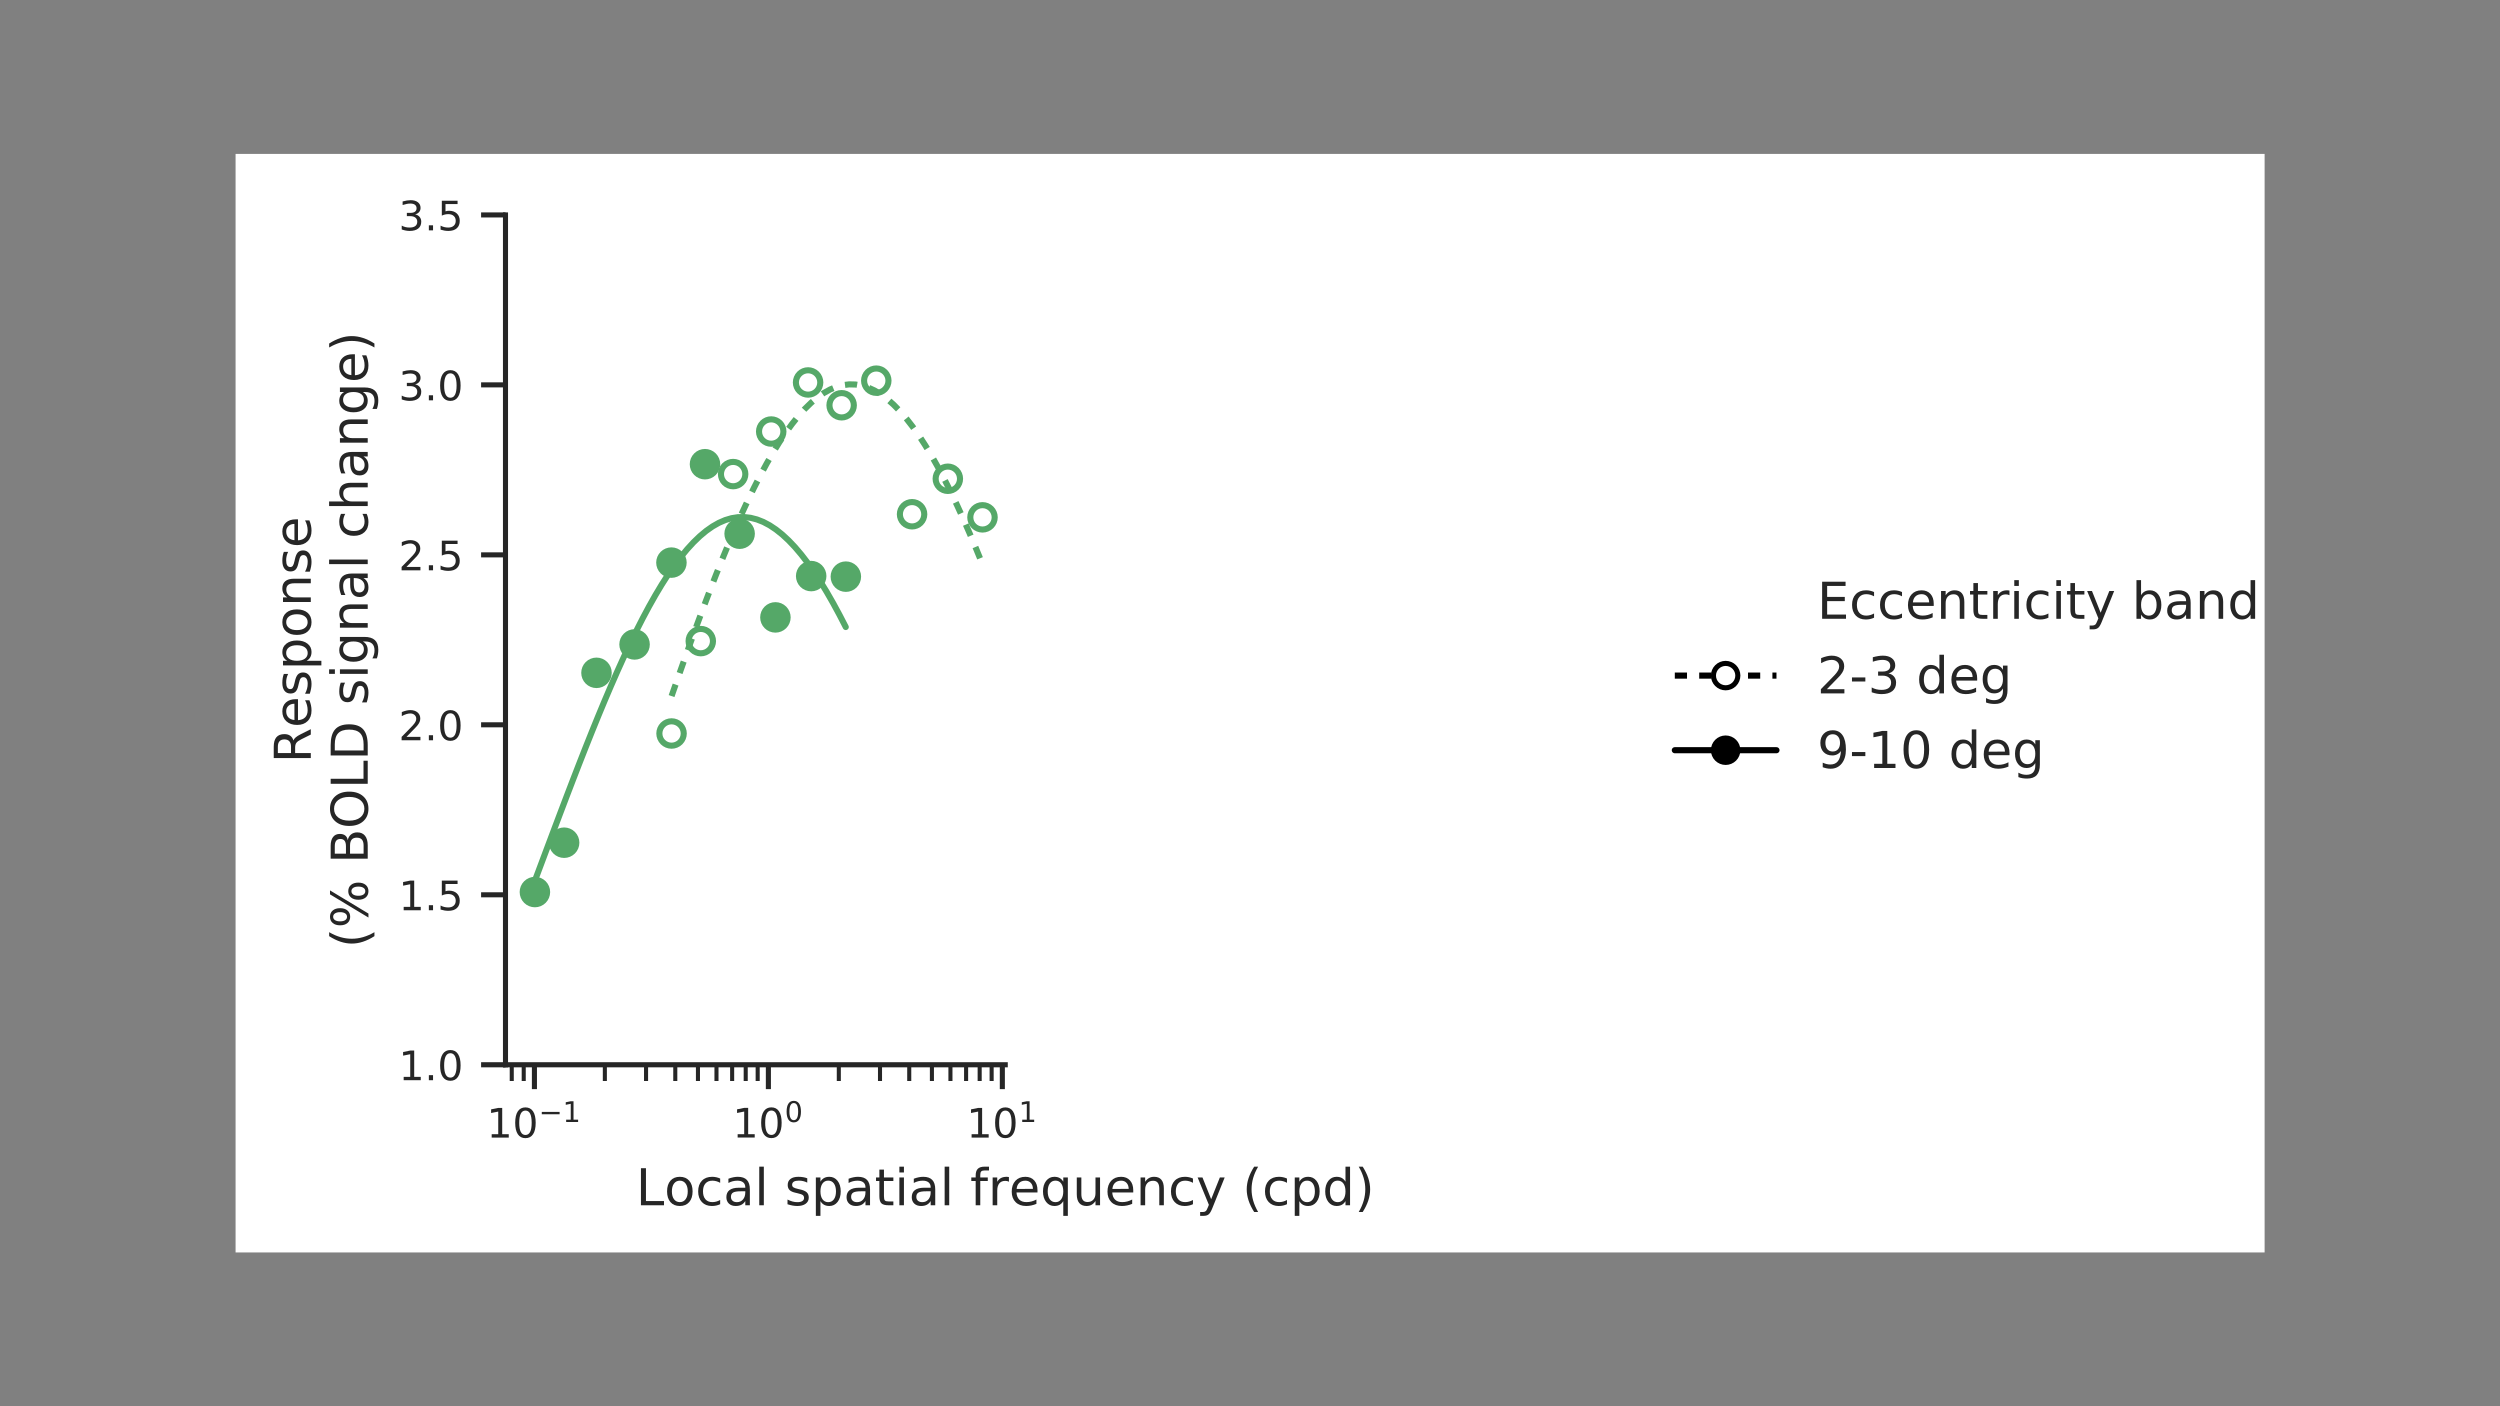 <?xml version="1.0" encoding="UTF-8" standalone="no"?>
<svg
   xmlns:dc="http://purl.org/dc/elements/1.1/"
   xmlns:cc="http://creativecommons.org/ns#"
   xmlns:rdf="http://www.w3.org/1999/02/22-rdf-syntax-ns#"
   xmlns:svg="http://www.w3.org/2000/svg"
   xmlns="http://www.w3.org/2000/svg"
   xmlns:xlink="http://www.w3.org/1999/xlink"
   xmlns:sodipodi="http://sodipodi.sourceforge.net/DTD/sodipodi-0.dtd"
   xmlns:inkscape="http://www.inkscape.org/namespaces/inkscape"
   width="1920"
   height="1080"
   viewBox="0 0 1920 1080"
   version="1.1"
   id="svg8"
   inkscape:version="1.0.2 (1.0.2+r75+1)"
   sodipodi:docname="defense-sf-tuning-2.svg">
  <rect x="0" y="0" width="1920" height="1080" fill="#808080" stroke="none"/>
  <defs
     id="defs2">
    <clipPath
       id="p3c34aa2679">
      <rect
         height="167.184"
         width="98.311"
         x="53.098"
         y="12"
         id="rect4252" />
    </clipPath>
    <clipPath
       id="clipPath4886">
      <rect
         height="167.184"
         width="98.311"
         x="53.098"
         y="12"
         id="rect4884" />
    </clipPath>
    <clipPath
       id="clipPath4890">
      <rect
         height="167.184"
         width="98.311"
         x="53.098"
         y="12"
         id="rect4888" />
    </clipPath>
    <clipPath
       id="clipPath4894">
      <rect
         height="167.184"
         width="98.311"
         x="53.098"
         y="12"
         id="rect4892" />
    </clipPath>
    <clipPath
       id="pa0a30f9a31">
      <rect
         height="167.184"
         width="98.311"
         x="161.24"
         y="12"
         id="rect4255" />
    </clipPath>
    <clipPath
       id="clipPath4900">
      <rect
         height="167.184"
         width="98.311"
         x="161.24"
         y="12"
         id="rect4898" />
    </clipPath>
    <clipPath
       id="clipPath4904">
      <rect
         height="167.184"
         width="98.311"
         x="161.24"
         y="12"
         id="rect4902" />
    </clipPath>
    <clipPath
       id="clipPath4908">
      <rect
         height="167.184"
         width="98.311"
         x="161.24"
         y="12"
         id="rect4906" />
    </clipPath>
    <style
       type="text/css"
       id="style3366">
*{stroke-linecap:butt;stroke-linejoin:round;}
  </style>
    <path
       d="M 0,0 V 4.8"
       id="m7861fa3402"
       style="stroke:#262626" />
    <path
       d="m 12.406,8.297 h 16.109 v 55.625 L 10.984,60.406 v 8.984 l 17.438,3.516 H 38.281 V 8.297 H 54.391 V 0 H 12.406 Z"
       id="DejaVuSans-49" />
    <path
       d="m 31.781,66.406 q -7.609,0 -11.453,-7.5 Q 16.5,51.422 16.5,36.375 q 0,-14.984 3.828,-22.484 3.844,-7.5 11.453,-7.5 7.672,0 11.5,7.5 3.844,7.5 3.844,22.484 0,15.047 -3.844,22.531 -3.828,7.5 -11.5,7.5 z m 0,7.812 q 12.266,0 18.734,-9.703 6.469,-9.688 6.469,-28.141 0,-18.406 -6.469,-28.109 -6.469,-9.688 -18.734,-9.688 -12.25,0 -18.719,9.688 Q 6.594,17.969 6.594,36.375 q 0,18.453 6.469,28.141 6.469,9.703 18.719,9.703 z"
       id="DejaVuSans-48" />
    <path
       d="M 10.594,35.5 H 73.188 V 27.203 H 10.594 Z"
       id="DejaVuSans-8722" />
    <path
       d="M 0,0 V 3.2"
       id="m60763830e0"
       style="stroke:#262626;stroke-width:0.8" />
    <path
       d="m 9.812,72.906 h 9.859 V 8.297 h 35.5 V 0 H 9.812 Z"
       id="DejaVuSans-76" />
    <path
       d="m 30.609,48.391 q -7.219,0 -11.422,-5.641 -4.203,-5.641 -4.203,-15.453 0,-9.812 4.172,-15.453 4.188,-5.641 11.453,-5.641 7.188,0 11.375,5.656 4.203,5.672 4.203,15.438 0,9.719 -4.203,15.406 -4.188,5.688 -11.375,5.688 z m 0,7.609 q 11.719,0 18.406,-7.625 6.703,-7.609 6.703,-21.078 0,-13.422 -6.703,-21.078 -6.688,-7.641 -18.406,-7.641 -11.766,0 -18.438,7.641 -6.656,7.656 -6.656,21.078 0,13.469 6.656,21.078 Q 18.844,56 30.609,56 Z"
       id="DejaVuSans-111" />
    <path
       d="M 48.781,52.594 V 44.188 q -3.812,2.109 -7.641,3.156 -3.828,1.047 -7.734,1.047 -8.75,0 -13.594,-5.547 -4.828,-5.531 -4.828,-15.547 0,-10.016 4.828,-15.562 4.844,-5.531 13.594,-5.531 3.906,0 7.734,1.047 3.828,1.047 7.641,3.156 v -8.312 q -3.766,-1.75 -7.797,-2.625 -4.016,-0.891 -8.562,-0.891 -12.359,0 -19.641,7.766 -7.266,7.766 -7.266,20.953 0,13.375 7.344,21.031 Q 20.219,56 33.016,56 q 4.141,0 8.094,-0.859 3.953,-0.844 7.672,-2.547 z"
       id="DejaVuSans-99" />
    <path
       d="m 34.281,27.484 q -10.891,0 -15.094,-2.484 -4.203,-2.484 -4.203,-8.5 0,-4.781 3.156,-7.594 3.156,-2.797 8.562,-2.797 7.484,0 12,5.297 4.516,5.297 4.516,14.078 v 2 z m 17.922,3.719 V 0 H 43.219 v 8.297 q -3.078,-4.969 -7.672,-7.344 -4.594,-2.375 -11.234,-2.375 -8.391,0 -13.359,4.719 Q 6,8.016 6,15.922 q 0,9.219 6.172,13.906 6.188,4.688 18.438,4.688 H 43.219 v 0.891 q 0,6.203 -4.078,9.594 -4.078,3.391 -11.453,3.391 -4.688,0 -9.141,-1.125 -4.438,-1.125 -8.531,-3.375 v 8.312 q 4.922,1.906 9.562,2.844 Q 24.219,56 28.609,56 q 11.875,0 17.734,-6.156 5.859,-6.141 5.859,-18.641 z"
       id="DejaVuSans-97" />
    <path
       d="M 9.422,75.984 H 18.406 V 0 H 9.422 Z"
       id="DejaVuSans-108" />
    <path
       id="DejaVuSans-32"
       d="" />
    <path
       d="m 44.281,53.078 v -8.5 Q 40.484,46.531 36.375,47.5 q -4.094,0.984 -8.5,0.984 -6.688,0 -10.031,-2.047 Q 14.5,44.391 14.5,40.281 q 0,-3.125 2.391,-4.906 2.391,-1.781 9.625,-3.391 l 3.078,-0.688 Q 39.156,29.25 43.188,25.516 47.219,21.781 47.219,15.094 q 0,-7.625 -6.031,-12.078 -6.031,-4.438 -16.578,-4.438 -4.391,0 -9.156,0.859 Q 10.688,0.297 5.422,2 v 9.281 q 4.984,-2.594 9.812,-3.891 4.828,-1.281 9.578,-1.281 6.344,0 9.75,2.172 3.422,2.172 3.422,6.125 0,3.656 -2.469,5.609 -2.453,1.953 -10.812,3.766 l -3.125,0.734 q -8.344,1.75 -12.062,5.391 -3.703,3.641 -3.703,9.984 0,7.719 5.469,11.906 Q 16.75,56 26.812,56 q 4.969,0 9.359,-0.734 4.406,-0.719 8.109,-2.188 z"
       id="DejaVuSans-115" />
    <path
       d="m 18.109,8.203 v -29 H 9.078 V 54.688 h 9.031 v -8.297 q 2.844,4.875 7.156,7.234 Q 29.594,56 35.594,56 q 9.969,0 16.188,-7.906 6.234,-7.906 6.234,-20.797 0,-12.891 -6.234,-20.812 -6.219,-7.906 -16.188,-7.906 -6,0 -10.328,2.375 -4.312,2.375 -7.156,7.25 z M 48.688,27.297 q 0,9.906 -4.078,15.547 -4.078,5.641 -11.203,5.641 -7.141,0 -11.219,-5.641 -4.078,-5.641 -4.078,-15.547 0,-9.906 4.078,-15.547 4.078,-5.641 11.219,-5.641 7.125,0 11.203,5.641 4.078,5.641 4.078,15.547 z"
       id="DejaVuSans-112" />
    <path
       d="M 18.312,70.219 V 54.688 h 18.5 v -6.984 h -18.5 v -29.688 q 0,-6.688 1.828,-8.594 1.828,-1.906 7.453,-1.906 H 36.812 V 0 H 27.594 Q 17.188,0 13.234,3.875 9.281,7.766 9.281,18.016 v 29.688 H 2.688 V 54.688 h 6.594 v 15.531 z"
       id="DejaVuSans-116" />
    <path
       d="M 9.422,54.688 H 18.406 V 0 H 9.422 Z m 0,21.297 H 18.406 V 64.594 H 9.422 Z"
       id="DejaVuSans-105" />
    <path
       d="M 37.109,75.984 V 68.5 h -8.594 q -4.828,0 -6.719,-1.953 -1.875,-1.953 -1.875,-7.031 V 54.688 H 34.719 V 47.703 H 19.922 V 0 h -9.031 V 47.703 H 2.297 V 54.688 h 8.594 V 58.5 q 0,9.125 4.25,13.297 4.25,4.188 13.469,4.188 z"
       id="DejaVuSans-102" />
    <path
       d="m 41.109,46.297 q -1.516,0.875 -3.297,1.281 Q 36.031,48 33.891,48 26.266,48 22.188,43.047 18.109,38.094 18.109,28.812 V 0 h -9.031 v 54.688 h 9.031 v -8.5 q 2.844,4.984 7.375,7.391 Q 30.031,56 36.531,56 q 0.922,0 2.047,-0.125 1.125,-0.109 2.484,-0.359 z"
       id="DejaVuSans-114" />
    <path
       d="m 56.203,29.594 v -4.391 h -41.312 q 0.594,-9.281 5.594,-14.141 5,-4.859 13.938,-4.859 5.172,0 10.031,1.266 4.859,1.266 9.656,3.812 v -8.5 q -4.844,-2.047 -9.922,-3.125 -5.078,-1.078 -10.297,-1.078 -13.094,0 -20.734,7.609 -7.641,7.625 -7.641,20.625 0,13.422 7.25,21.297 Q 20.016,56 32.328,56 q 11.031,0 17.453,-7.109 6.422,-7.094 6.422,-19.297 z m -8.984,2.641 q -0.094,7.359 -4.125,11.75 -4.031,4.406 -10.672,4.406 -7.516,0 -12.031,-4.25 -4.516,-4.25 -5.203,-11.969 z"
       id="DejaVuSans-101" />
    <path
       d="m 14.797,27.297 q 0,-9.906 4.078,-15.547 4.078,-5.641 11.203,-5.641 7.125,0 11.219,5.641 4.109,5.641 4.109,15.547 0,9.906 -4.109,15.547 -4.094,5.641 -11.219,5.641 -7.125,0 -11.203,-5.641 -4.078,-5.641 -4.078,-15.547 z M 45.406,8.203 q -2.828,-4.875 -7.156,-7.25 -4.312,-2.375 -10.375,-2.375 -9.906,0 -16.141,7.906 -6.219,7.922 -6.219,20.812 0,12.891 6.219,20.797 Q 17.969,56 27.875,56 q 6.062,0 10.375,-2.375 4.328,-2.359 7.156,-7.234 V 54.688 h 8.984 V -20.797 H 45.406 Z"
       id="DejaVuSans-113" />
    <path
       d="M 8.5,21.578 V 54.688 h 8.984 V 21.922 q 0,-7.766 3.016,-11.656 3.031,-3.875 9.094,-3.875 7.266,0 11.484,4.641 4.234,4.641 4.234,12.656 v 31 h 8.984 V 0 H 45.312 V 8.406 Q 42.047,3.422 37.719,1 33.406,-1.422 27.688,-1.422 18.266,-1.422 13.375,4.438 8.5,10.297 8.5,21.578 Z M 31.109,56 Z"
       id="DejaVuSans-117" />
    <path
       d="M 54.891,33.016 V 0 H 45.906 v 32.719 q 0,7.766 -3.031,11.609 -3.031,3.859 -9.078,3.859 -7.281,0 -11.484,-4.641 -4.203,-4.625 -4.203,-12.641 V 0 h -9.031 v 54.688 h 9.031 v -8.5 q 3.234,4.938 7.594,7.375 4.375,2.438 10.094,2.438 9.422,0 14.25,-5.828 4.844,-5.828 4.844,-17.156 z"
       id="DejaVuSans-110" />
    <path
       d="M 32.172,-5.078 Q 28.375,-14.844 24.75,-17.812 q -3.609,-2.984 -9.656,-2.984 h -7.188 v 7.516 h 5.281 q 3.703,0 5.75,1.766 2.062,1.75 4.547,8.297 L 25.094,0.875 2.984,54.688 H 12.5 L 29.594,11.922 46.688,54.688 h 9.516 z"
       id="DejaVuSans-121" />
    <path
       d="M 31,75.875 Q 24.469,64.656 21.281,53.656 18.109,42.672 18.109,31.391 18.109,20.125 21.312,9.062 24.516,-2 31,-13.188 H 23.188 Q 15.875,-1.703 12.234,9.375 8.594,20.453 8.594,31.391 q 0,10.891 3.609,21.922 3.625,11.047 10.984,22.562 z"
       id="DejaVuSans-40" />
    <path
       d="m 45.406,46.391 v 29.594 h 8.984 V 0 H 45.406 v 8.203 q -2.828,-4.875 -7.156,-7.25 -4.312,-2.375 -10.375,-2.375 -9.906,0 -16.141,7.906 -6.219,7.922 -6.219,20.812 0,12.891 6.219,20.797 Q 17.969,56 27.875,56 q 6.062,0 10.375,-2.375 4.328,-2.359 7.156,-7.234 z M 14.797,27.297 q 0,-9.906 4.078,-15.547 4.078,-5.641 11.203,-5.641 7.125,0 11.219,5.641 4.109,5.641 4.109,15.547 0,9.906 -4.109,15.547 -4.094,5.641 -11.219,5.641 -7.125,0 -11.203,-5.641 -4.078,-5.641 -4.078,-15.547 z"
       id="DejaVuSans-100" />
    <path
       d="m 8.016,75.875 h 7.812 q 7.312,-11.516 10.953,-22.562 3.641,-11.031 3.641,-21.922 0,-10.938 -3.641,-22.016 -3.641,-11.078 -10.953,-22.562 h -7.812 Q 14.5,-2 17.703,9.062 20.906,20.125 20.906,31.391 q 0,11.281 -3.203,22.266 -3.203,11 -9.688,22.219 z"
       id="DejaVuSans-41" />
    <path
       d="M 0,0 H -4.8"
       id="mba3544325f"
       style="stroke:#262626" />
    <path
       d="M 10.688,12.406 H 21 V 0 H 10.688 Z"
       id="DejaVuSans-46" />
    <path
       d="m 10.797,72.906 h 38.719 v -8.312 h -29.688 V 46.734 q 2.141,0.734 4.281,1.094 2.156,0.359 4.312,0.359 Q 40.625,48.188 47.75,41.5 54.891,34.812 54.891,23.391 54.891,11.625 47.562,5.094 40.234,-1.422 26.906,-1.422 q -4.594,0 -9.359,0.781 -4.75,0.781 -9.828,2.344 V 11.625 q 4.391,-2.391 9.078,-3.562 4.688,-1.172 9.906,-1.172 8.453,0 13.375,4.438 4.938,4.438 4.938,12.062 0,7.609 -4.938,12.047 -4.922,4.453 -13.375,4.453 -3.953,0 -7.891,-0.875 -3.922,-0.875 -8.016,-2.734 z"
       id="DejaVuSans-53" />
    <path
       d="M 19.188,8.297 H 53.609 V 0 H 7.328 v 8.297 q 5.609,5.812 15.297,15.594 9.703,9.797 12.188,12.641 4.734,5.312 6.609,9 1.891,3.688 1.891,7.25 0,5.812 -4.078,9.469 -4.078,3.672 -10.625,3.672 -4.641,0 -9.797,-1.609 -5.141,-1.609 -11,-4.891 v 9.969 Q 13.766,71.781 18.938,73 q 5.188,1.219 9.484,1.219 11.328,0 18.062,-5.672 6.734,-5.656 6.734,-15.125 0,-4.5 -1.688,-8.531 Q 49.859,40.875 45.406,35.406 44.188,33.984 37.641,27.219 31.109,20.453 19.188,8.297 Z"
       id="DejaVuSans-50" />
    <path
       d="M 40.578,39.312 Q 47.656,37.797 51.625,33 q 3.984,-4.781 3.984,-11.812 0,-10.781 -7.422,-16.703 -7.422,-5.906 -21.094,-5.906 -4.578,0 -9.438,0.906 -4.859,0.906 -10.031,2.719 v 9.516 q 4.094,-2.391 8.969,-3.609 4.891,-1.219 10.219,-1.219 9.266,0 14.125,3.656 4.859,3.656 4.859,10.641 0,6.453 -4.516,10.078 -4.516,3.641 -12.562,3.641 h -8.5 v 8.109 h 8.891 q 7.266,0 11.125,2.906 3.859,2.906 3.859,8.375 0,5.609 -3.984,8.609 -3.969,3.016 -11.391,3.016 -4.062,0 -8.703,-0.891 Q 15.375,64.156 9.812,62.312 v 8.781 q 5.625,1.562 10.531,2.344 4.906,0.781 9.25,0.781 11.234,0 17.766,-5.109 6.547,-5.094 6.547,-13.781 0,-6.062 -3.469,-10.234 -3.469,-4.172 -9.859,-5.781 z"
       id="DejaVuSans-51" />
    <path
       d="m 44.391,34.188 q 3.172,-1.078 6.172,-4.594 3,-3.516 6.031,-9.672 L 66.609,0 H 56 l -9.312,18.703 q -3.625,7.328 -7.016,9.719 -3.391,2.391 -9.25,2.391 h -10.75 V 0 H 9.812 v 72.906 h 22.266 q 12.5,0 18.656,-5.234 6.156,-5.219 6.156,-15.766 0,-6.891 -3.203,-11.438 -3.203,-4.531 -9.297,-6.281 z m -24.719,30.609 v -25.875 h 12.406 q 7.125,0 10.766,3.297 3.641,3.297 3.641,9.688 0,6.391 -3.641,9.641 -3.641,3.25 -10.766,3.25 z"
       id="DejaVuSans-82" />
    <path
       d="m 72.703,32.078 q -4.25,0 -6.672,-3.609 -2.406,-3.609 -2.406,-10.062 0,-6.344 2.406,-9.984 2.422,-3.641 6.672,-3.641 4.156,0 6.562,3.641 2.422,3.641 2.422,9.984 0,6.406 -2.422,10.031 -2.406,3.641 -6.562,3.641 z m 0,6.203 q 7.719,0 12.25,-5.375 Q 89.5,27.547 89.5,18.406 q 0,-9.125 -4.562,-14.484 -4.562,-5.344 -12.234,-5.344 -7.812,0 -12.359,5.344 -4.531,5.359 -4.531,14.484 0,9.188 4.562,14.531 4.562,5.344 12.328,5.344 z M 22.312,68.016 q -4.203,0 -6.625,-3.641 -2.406,-3.625 -2.406,-9.984 0,-6.438 2.391,-10.062 2.391,-3.609 6.641,-3.609 4.25,0 6.656,3.609 2.422,3.625 2.422,10.062 0,6.297 -2.438,9.953 -2.438,3.672 -6.641,3.672 z m 44.094,6.203 h 7.812 L 28.609,-1.422 h -7.812 z m -44.094,0 q 7.719,0 12.297,-5.344 4.594,-5.344 4.594,-14.484 0,-9.219 -4.562,-14.547 -4.562,-5.328 -12.328,-5.328 -7.766,0 -12.281,5.344 -4.516,5.359 -4.516,14.531 0,9.094 4.531,14.453 4.547,5.375 12.266,5.375 z"
       id="DejaVuSans-37" />
    <path
       d="M 19.672,34.812 V 8.109 H 35.5 q 7.953,0 11.781,3.297 3.844,3.297 3.844,10.078 0,6.844 -3.844,10.078 -3.828,3.25 -11.781,3.25 z m 0,29.984 V 42.828 H 34.281 q 7.219,0 10.75,2.703 3.547,2.719 3.547,8.281 0,5.516 -3.547,8.25 -3.531,2.734 -10.75,2.734 z M 9.812,72.906 h 25.203 q 11.281,0 17.375,-4.688 Q 58.5,63.531 58.5,54.891 58.5,48.188 55.375,44.234 52.25,40.281 46.188,39.312 53.469,37.75 57.5,32.781 q 4.031,-4.953 4.031,-12.375 0,-9.766 -6.641,-15.094 Q 48.25,0 35.984,0 H 9.812 Z"
       id="DejaVuSans-66" />
    <path
       d="m 39.406,66.219 q -10.75,0 -17.078,-8.016 -6.312,-8 -6.312,-21.828 0,-13.766 6.312,-21.781 6.328,-8 17.078,-8 10.734,0 17.016,8 6.281,8.016 6.281,21.781 0,13.828 -6.281,21.828 -6.281,8.016 -17.016,8.016 z m 0,8 q 15.328,0 24.5,-10.281 9.188,-10.281 9.188,-27.562 0,-17.234 -9.188,-27.516 -9.172,-10.281 -24.5,-10.281 -15.375,0 -24.594,10.25 Q 5.609,19.094 5.609,36.375 q 0,17.281 9.203,27.562 9.219,10.281 24.594,10.281 z"
       id="DejaVuSans-79" />
    <path
       d="M 19.672,64.797 V 8.109 H 31.594 q 15.094,0 22.094,6.828 7,6.844 7,21.594 0,14.641 -7,21.453 -7,6.812 -22.094,6.812 z M 9.812,72.906 h 20.266 q 21.188,0 31.094,-8.812 9.922,-8.812 9.922,-27.562 0,-18.859 -9.969,-27.703 Q 51.172,0 30.078,0 H 9.812 Z"
       id="DejaVuSans-68" />
    <path
       d="m 45.406,27.984 q 0,9.766 -4.031,15.125 -4.016,5.375 -11.297,5.375 -7.219,0 -11.25,-5.375 -4.031,-5.359 -4.031,-15.125 0,-9.719 4.031,-15.094 4.031,-5.375 11.25,-5.375 7.281,0 11.297,5.375 4.031,5.375 4.031,15.094 z M 54.391,6.781 q 0,-13.953 -6.203,-20.766 -6.188,-6.812 -18.984,-6.812 -4.734,0 -8.938,0.703 -4.203,0.703 -8.156,2.172 V -9.188 q 3.953,-2.141 7.812,-3.156 3.859,-1.031 7.859,-1.031 8.844,0 13.234,4.609 4.391,4.609 4.391,13.938 V 9.625 Q 42.625,4.781 38.281,2.391 33.938,0 27.875,0 17.828,0 11.672,7.656 q -6.156,7.672 -6.156,20.328 0,12.688 6.156,20.344 Q 17.828,56 27.875,56 q 6.062,0 10.406,-2.391 4.344,-2.391 7.125,-7.219 V 54.688 h 8.984 z"
       id="DejaVuSans-103" />
    <path
       d="M 54.891,33.016 V 0 H 45.906 v 32.719 q 0,7.766 -3.031,11.609 -3.031,3.859 -9.078,3.859 -7.281,0 -11.484,-4.641 -4.203,-4.625 -4.203,-12.641 V 0 h -9.031 v 75.984 h 9.031 V 46.188 q 3.234,4.938 7.594,7.375 4.375,2.438 10.094,2.438 9.422,0 14.25,-5.828 4.844,-5.828 4.844,-17.156 z"
       id="DejaVuSans-104" />
    <path
       d="M 0,2.4 C 0.636,2.4 1.247,2.147 1.697,1.697 2.147,1.247 2.4,0.636 2.4,0 2.4,-0.636 2.147,-1.247 1.697,-1.697 1.247,-2.147 0.636,-2.4 0,-2.4 c -0.636,0 -1.247,0.253 -1.697,0.703 C -2.147,-1.247 -2.4,-0.636 -2.4,0 c 0,0.636 0.253,1.247 0.703,1.697 C -1.247,2.147 -0.636,2.4 0,2.4 Z"
       id="mb77a58283f"
       style="stroke:#55a868;stroke-width:1.2" />
    <path
       d="M 0,2.4 C 0.636,2.4 1.247,2.147 1.697,1.697 2.147,1.247 2.4,0.636 2.4,0 2.4,-0.636 2.147,-1.247 1.697,-1.697 1.247,-2.147 0.636,-2.4 0,-2.4 c -0.636,0 -1.247,0.253 -1.697,0.703 C -2.147,-1.247 -2.4,-0.636 -2.4,0 c 0,0.636 0.253,1.247 0.703,1.697 C -1.247,2.147 -0.636,2.4 0,2.4 Z"
       id="m2736e4d366"
       style="stroke:#55a868;stroke-width:1.2" />
    <path
       d="M 0,2.4 C 0.636,2.4 1.247,2.147 1.697,1.697 2.147,1.247 2.4,0.636 2.4,0 2.4,-0.636 2.147,-1.247 1.697,-1.697 1.247,-2.147 0.636,-2.4 0,-2.4 c -0.636,0 -1.247,0.253 -1.697,0.703 C -2.147,-1.247 -2.4,-0.636 -2.4,0 c 0,0.636 0.253,1.247 0.703,1.697 C -1.247,2.147 -0.636,2.4 0,2.4 Z"
       id="m0d98de753a"
       style="stroke:#4c72b0;stroke-width:1.2" />
    <path
       d="M 0,2.4 C 0.636,2.4 1.247,2.147 1.697,1.697 2.147,1.247 2.4,0.636 2.4,0 2.4,-0.636 2.147,-1.247 1.697,-1.697 1.247,-2.147 0.636,-2.4 0,-2.4 c -0.636,0 -1.247,0.253 -1.697,0.703 C -2.147,-1.247 -2.4,-0.636 -2.4,0 c 0,0.636 0.253,1.247 0.703,1.697 C -1.247,2.147 -0.636,2.4 0,2.4 Z"
       id="m6522406f1d"
       style="stroke:#4c72b0;stroke-width:1.2" />
    <path
       d="M 0,0 C 0,0 0,0 0,0 0,0 0,0 0,0 0,0 0,0 0,0 0,0 0,0 0,0 0,0 0,0 0,0 0,0 0,0 0,0 0,0 0,0 0,0 0,0 0,0 0,0 Z"
       id="m072e2bfd13"
       style="stroke:#1f77b4;stroke-width:1.2" />
    <path
       d="m 9.812,72.906 h 46.094 v -8.312 H 19.672 V 43.016 h 34.719 V 34.719 H 19.672 V 8.297 H 56.781 V 0 H 9.812 Z"
       id="DejaVuSans-69" />
    <path
       d="m 48.688,27.297 q 0,9.906 -4.078,15.547 -4.078,5.641 -11.203,5.641 -7.141,0 -11.219,-5.641 -4.078,-5.641 -4.078,-15.547 0,-9.906 4.078,-15.547 4.078,-5.641 11.219,-5.641 7.125,0 11.203,5.641 4.078,5.641 4.078,15.547 z m -30.578,19.094 q 2.844,4.875 7.156,7.234 Q 29.594,56 35.594,56 q 9.969,0 16.188,-7.906 6.234,-7.906 6.234,-20.797 0,-12.891 -6.234,-20.812 -6.219,-7.906 -16.188,-7.906 -6,0 -10.328,2.375 -4.312,2.375 -7.156,7.25 V 0 h -9.031 v 75.984 h 9.031 z"
       id="DejaVuSans-98" />
    <path
       d="M 0,2.4 C 0.636,2.4 1.247,2.147 1.697,1.697 2.147,1.247 2.4,0.636 2.4,0 2.4,-0.636 2.147,-1.247 1.697,-1.697 1.247,-2.147 0.636,-2.4 0,-2.4 c -0.636,0 -1.247,0.253 -1.697,0.703 C -2.147,-1.247 -2.4,-0.636 -2.4,0 c 0,0.636 0.253,1.247 0.703,1.697 C -1.247,2.147 -0.636,2.4 0,2.4 Z"
       id="mab303aaac4"
       style="stroke:#000000" />
    <path
       d="m 4.891,31.391 h 26.312 v -8 h -26.312 z"
       id="DejaVuSans-45" />
    <path
       d="M 0,2.4 C 0.636,2.4 1.247,2.147 1.697,1.697 2.147,1.247 2.4,0.636 2.4,0 2.4,-0.636 2.147,-1.247 1.697,-1.697 1.247,-2.147 0.636,-2.4 0,-2.4 c -0.636,0 -1.247,0.253 -1.697,0.703 C -2.147,-1.247 -2.4,-0.636 -2.4,0 c 0,0.636 0.253,1.247 0.703,1.697 C -1.247,2.147 -0.636,2.4 0,2.4 Z"
       id="ma23159b92b"
       style="stroke:#000000" />
    <path
       d="M 10.984,1.516 V 10.5 Q 14.703,8.734 18.5,7.812 q 3.812,-0.922 7.484,-0.922 9.766,0 14.906,6.562 5.156,6.562 5.891,19.953 -2.828,-4.203 -7.188,-6.453 -4.344,-2.25 -9.609,-2.25 -10.938,0 -17.312,6.609 -6.375,6.625 -6.375,18.109 0,11.219 6.641,18 6.641,6.797 17.672,6.797 12.656,0 19.312,-9.703 6.672,-9.688 6.672,-28.141 0,-17.234 -8.188,-27.516 -8.172,-10.281 -21.984,-10.281 -3.719,0 -7.531,0.734 -3.797,0.734 -7.906,2.203 z m 19.625,30.906 q 6.641,0 10.516,4.531 3.891,4.547 3.891,12.469 0,7.859 -3.891,12.422 -3.875,4.562 -10.516,4.562 -6.641,0 -10.516,-4.562 -3.875,-4.562 -3.875,-12.422 0,-7.922 3.875,-12.469 3.875,-4.531 10.516,-4.531 z"
       id="DejaVuSans-57" />
    <clipPath
       id="clipPath5459">
      <rect
         height="167.184"
         width="98.311"
         x="53.098"
         y="12"
         id="rect5457" />
    </clipPath>
    <clipPath
       id="clipPath5463">
      <rect
         height="167.184"
         width="98.311"
         x="161.24"
         y="12"
         id="rect5461" />
    </clipPath>
    <defs
       id="defs3368">
      <style
         type="text/css"
         id="style6197">
*{stroke-linecap:butt;stroke-linejoin:round;}
  </style>
    </defs>
    <defs
       id="defs4258">
      <clipPath
         id="clipPath6793">
        <rect
           height="167.184"
           width="98.311"
           x="53.098"
           y="12"
           id="rect6791" />
      </clipPath>
      <clipPath
         id="clipPath6797">
        <rect
           height="167.184"
           width="98.311"
           x="161.24"
           y="12"
           id="rect6795" />
      </clipPath>
    </defs>
  </defs>
  <sodipodi:namedview
     id="base"
     pagecolor="#ffffff"
     bordercolor="#666666"
     borderopacity="1.0"
     inkscape:pageopacity="0.0"
     inkscape:pageshadow="2"
     inkscape:zoom="1"
     inkscape:cx="976.80357"
     inkscape:cy="600.24636"
     inkscape:document-units="px"
     inkscape:current-layer="layer1"
     showgrid="false"
     units="px"
     inkscape:window-width="3812"
     inkscape:window-height="2094"
     inkscape:window-x="1932"
     inkscape:window-y="50"
     inkscape:window-maximized="1"
     inkscape:document-rotation="0" />
  <g
     inkscape:label="Layer 1"
     inkscape:groupmode="layer"
     id="layer1"
     transform="translate(0,-11.25)">
    <g
       id="patch_1"
       transform="matrix(3.904,0,0,3.904,180.924,129.453)">
      <path
         d="M 0,216.105 H 399.154 V 0 H 0 Z"
         style="fill:#ffffff"
         id="path3370" />
    </g>
    <g
       id="axes_1"
       transform="matrix(3.904,0,0,3.904,180.924,129.453)">
      <g
         id="patch_2">
        <path
           d="M 53.098,179.184 H 151.409 V 12 H 53.098 Z"
           style="fill:#ffffff"
           id="path3373" />
      </g>
      <g
         id="matplotlib.axis_1">
        <g
           id="xtick_1">
          <g
             id="line2d_1">
            <defs
               id="defs3377">
              <path
                 d="M 0,0 V 4.8"
                 id="path6204"
                 style="stroke:#262626" />
            </defs>
            <g
               id="g3381">
              <use
                 style="fill:#262626;stroke:#262626"
                 x="58.789"
                 xlink:href="#m7861fa3402"
                 y="179.184"
                 id="use3379"
                 width="100%"
                 height="100%" />
            </g>
          </g>
          <g
             id="text_1">
            <!-- $\mathdefault{10^{-1}}$ -->
            <defs
               id="defs3387">
              <path
                 d="m 12.406,8.297 h 16.109 v 55.625 L 10.984,60.406 v 8.984 l 17.438,3.516 H 38.281 V 8.297 H 54.391 V 0 H 12.406 Z"
                 id="path6210" />
              <path
                 d="m 31.781,66.406 q -7.609,0 -11.453,-7.5 Q 16.5,51.422 16.5,36.375 q 0,-14.984 3.828,-22.484 3.844,-7.5 11.453,-7.5 7.672,0 11.5,7.5 3.844,7.5 3.844,22.484 0,15.047 -3.844,22.531 -3.828,7.5 -11.5,7.5 z m 0,7.812 q 12.266,0 18.734,-9.703 6.469,-9.688 6.469,-28.141 0,-18.406 -6.469,-28.109 -6.469,-9.688 -18.734,-9.688 -12.25,0 -18.719,9.688 Q 6.594,17.969 6.594,36.375 q 0,18.453 6.469,28.141 6.469,9.703 18.719,9.703 z"
                 id="path6212" />
              <path
                 d="M 10.594,35.5 H 73.188 V 27.203 H 10.594 Z"
                 id="path6214" />
            </defs>
            <g
               style="fill:#262626"
               transform="matrix(0.08,0,0,-0.08,49.389,193.563)"
               id="g3397">
              <use
                 transform="translate(0,0.684)"
                 xlink:href="#DejaVuSans-49"
                 id="use3389"
                 x="0"
                 y="0"
                 width="100%"
                 height="100%" />
              <use
                 transform="translate(63.623,0.684)"
                 xlink:href="#DejaVuSans-48"
                 id="use3391"
                 x="0"
                 y="0"
                 width="100%"
                 height="100%" />
              <use
                 transform="matrix(0.7,0,0,0.7,128.203,38.966)"
                 xlink:href="#DejaVuSans-8722"
                 id="use3393"
                 x="0"
                 y="0"
                 width="100%"
                 height="100%" />
              <use
                 transform="matrix(0.7,0,0,0.7,186.855,38.966)"
                 xlink:href="#DejaVuSans-49"
                 id="use3395"
                 x="0"
                 y="0"
                 width="100%"
                 height="100%" />
            </g>
          </g>
        </g>
        <g
           id="xtick_2">
          <g
             id="line2d_2">
            <g
               id="g3403">
              <use
                 style="fill:#262626;stroke:#262626"
                 x="104.814"
                 xlink:href="#m7861fa3402"
                 y="179.184"
                 id="use3401"
                 width="100%"
                 height="100%" />
            </g>
          </g>
          <g
             id="text_2">
            <!-- $\mathdefault{10^{0}}$ -->
            <g
               style="fill:#262626"
               transform="matrix(0.08,0,0,-0.08,97.774,193.563)"
               id="g3412">
              <use
                 transform="translate(0,0.766)"
                 xlink:href="#DejaVuSans-49"
                 id="use3406"
                 x="0"
                 y="0"
                 width="100%"
                 height="100%" />
              <use
                 transform="translate(63.623,0.766)"
                 xlink:href="#DejaVuSans-48"
                 id="use3408"
                 x="0"
                 y="0"
                 width="100%"
                 height="100%" />
              <use
                 transform="matrix(0.7,0,0,0.7,128.203,39.047)"
                 xlink:href="#DejaVuSans-48"
                 id="use3410"
                 x="0"
                 y="0"
                 width="100%"
                 height="100%" />
            </g>
          </g>
        </g>
        <g
           id="xtick_3">
          <g
             id="line2d_3">
            <g
               id="g3418">
              <use
                 style="fill:#262626;stroke:#262626"
                 x="150.838"
                 xlink:href="#m7861fa3402"
                 y="179.184"
                 id="use3416"
                 width="100%"
                 height="100%" />
            </g>
          </g>
          <g
             id="text_3">
            <!-- $\mathdefault{10^{1}}$ -->
            <g
               style="fill:#262626"
               transform="matrix(0.08,0,0,-0.08,143.798,193.563)"
               id="g3427">
              <use
                 transform="translate(0,0.684)"
                 xlink:href="#DejaVuSans-49"
                 id="use3421"
                 x="0"
                 y="0"
                 width="100%"
                 height="100%" />
              <use
                 transform="translate(63.623,0.684)"
                 xlink:href="#DejaVuSans-48"
                 id="use3423"
                 x="0"
                 y="0"
                 width="100%"
                 height="100%" />
              <use
                 transform="matrix(0.7,0,0,0.7,128.203,38.966)"
                 xlink:href="#DejaVuSans-49"
                 id="use3425"
                 x="0"
                 y="0"
                 width="100%"
                 height="100%" />
            </g>
          </g>
        </g>
        <g
           id="xtick_4">
          <g
             id="line2d_4">
            <defs
               id="defs3432">
              <path
                 d="M 0,0 V 3.2"
                 id="path6242"
                 style="stroke:#262626;stroke-width:0.8" />
            </defs>
            <g
               id="g3436">
              <use
                 style="fill:#262626;stroke:#262626;stroke-width:0.8"
                 x="54.329"
                 xlink:href="#m60763830e0"
                 y="179.184"
                 id="use3434"
                 width="100%"
                 height="100%" />
            </g>
          </g>
        </g>
        <g
           id="xtick_5">
          <g
             id="line2d_5">
            <g
               id="g3442">
              <use
                 style="fill:#262626;stroke:#262626;stroke-width:0.8"
                 x="56.684"
                 xlink:href="#m60763830e0"
                 y="179.184"
                 id="use3440"
                 width="100%"
                 height="100%" />
            </g>
          </g>
        </g>
        <g
           id="xtick_6">
          <g
             id="line2d_6">
            <g
               id="g3448">
              <use
                 style="fill:#262626;stroke:#262626;stroke-width:0.8"
                 x="72.644"
                 xlink:href="#m60763830e0"
                 y="179.184"
                 id="use3446"
                 width="100%"
                 height="100%" />
            </g>
          </g>
        </g>
        <g
           id="xtick_7">
          <g
             id="line2d_7">
            <g
               id="g3454">
              <use
                 style="fill:#262626;stroke:#262626;stroke-width:0.8"
                 x="80.749"
                 xlink:href="#m60763830e0"
                 y="179.184"
                 id="use3452"
                 width="100%"
                 height="100%" />
            </g>
          </g>
        </g>
        <g
           id="xtick_8">
          <g
             id="line2d_8">
            <g
               id="g3460">
              <use
                 style="fill:#262626;stroke:#262626;stroke-width:0.8"
                 x="86.499"
                 xlink:href="#m60763830e0"
                 y="179.184"
                 id="use3458"
                 width="100%"
                 height="100%" />
            </g>
          </g>
        </g>
        <g
           id="xtick_9">
          <g
             id="line2d_9">
            <g
               id="g3466">
              <use
                 style="fill:#262626;stroke:#262626;stroke-width:0.8"
                 x="90.959"
                 xlink:href="#m60763830e0"
                 y="179.184"
                 id="use3464"
                 width="100%"
                 height="100%" />
            </g>
          </g>
        </g>
        <g
           id="xtick_10">
          <g
             id="line2d_10">
            <g
               id="g3472">
              <use
                 style="fill:#262626;stroke:#262626;stroke-width:0.8"
                 x="94.603"
                 xlink:href="#m60763830e0"
                 y="179.184"
                 id="use3470"
                 width="100%"
                 height="100%" />
            </g>
          </g>
        </g>
        <g
           id="xtick_11">
          <g
             id="line2d_11">
            <g
               id="g3478">
              <use
                 style="fill:#262626;stroke:#262626;stroke-width:0.8"
                 x="97.685"
                 xlink:href="#m60763830e0"
                 y="179.184"
                 id="use3476"
                 width="100%"
                 height="100%" />
            </g>
          </g>
        </g>
        <g
           id="xtick_12">
          <g
             id="line2d_12">
            <g
               id="g3484">
              <use
                 style="fill:#262626;stroke:#262626;stroke-width:0.8"
                 x="100.354"
                 xlink:href="#m60763830e0"
                 y="179.184"
                 id="use3482"
                 width="100%"
                 height="100%" />
            </g>
          </g>
        </g>
        <g
           id="xtick_13">
          <g
             id="line2d_13">
            <g
               id="g3490">
              <use
                 style="fill:#262626;stroke:#262626;stroke-width:0.8"
                 x="102.708"
                 xlink:href="#m60763830e0"
                 y="179.184"
                 id="use3488"
                 width="100%"
                 height="100%" />
            </g>
          </g>
        </g>
        <g
           id="xtick_14">
          <g
             id="line2d_14">
            <g
               id="g3496">
              <use
                 style="fill:#262626;stroke:#262626;stroke-width:0.8"
                 x="118.669"
                 xlink:href="#m60763830e0"
                 y="179.184"
                 id="use3494"
                 width="100%"
                 height="100%" />
            </g>
          </g>
        </g>
        <g
           id="xtick_15">
          <g
             id="line2d_15">
            <g
               id="g3502">
              <use
                 style="fill:#262626;stroke:#262626;stroke-width:0.8"
                 x="126.773"
                 xlink:href="#m60763830e0"
                 y="179.184"
                 id="use3500"
                 width="100%"
                 height="100%" />
            </g>
          </g>
        </g>
        <g
           id="xtick_16">
          <g
             id="line2d_16">
            <g
               id="g3508">
              <use
                 style="fill:#262626;stroke:#262626;stroke-width:0.8"
                 x="132.523"
                 xlink:href="#m60763830e0"
                 y="179.184"
                 id="use3506"
                 width="100%"
                 height="100%" />
            </g>
          </g>
        </g>
        <g
           id="xtick_17">
          <g
             id="line2d_17">
            <g
               id="g3514">
              <use
                 style="fill:#262626;stroke:#262626;stroke-width:0.8"
                 x="136.983"
                 xlink:href="#m60763830e0"
                 y="179.184"
                 id="use3512"
                 width="100%"
                 height="100%" />
            </g>
          </g>
        </g>
        <g
           id="xtick_18">
          <g
             id="line2d_18">
            <g
               id="g3520">
              <use
                 style="fill:#262626;stroke:#262626;stroke-width:0.8"
                 x="140.628"
                 xlink:href="#m60763830e0"
                 y="179.184"
                 id="use3518"
                 width="100%"
                 height="100%" />
            </g>
          </g>
        </g>
        <g
           id="xtick_19">
          <g
             id="line2d_19">
            <g
               id="g3526">
              <use
                 style="fill:#262626;stroke:#262626;stroke-width:0.8"
                 x="143.709"
                 xlink:href="#m60763830e0"
                 y="179.184"
                 id="use3524"
                 width="100%"
                 height="100%" />
            </g>
          </g>
        </g>
        <g
           id="xtick_20">
          <g
             id="line2d_20">
            <g
               id="g3532">
              <use
                 style="fill:#262626;stroke:#262626;stroke-width:0.8"
                 x="146.378"
                 xlink:href="#m60763830e0"
                 y="179.184"
                 id="use3530"
                 width="100%"
                 height="100%" />
            </g>
          </g>
        </g>
        <g
           id="xtick_21">
          <g
             id="line2d_21">
            <g
               id="g3538">
              <use
                 style="fill:#262626;stroke:#262626;stroke-width:0.8"
                 x="148.732"
                 xlink:href="#m60763830e0"
                 y="179.184"
                 id="use3536"
                 width="100%"
                 height="100%" />
            </g>
          </g>
        </g>
        <g
           id="text_4">
          <!-- Local spatial frequency (cpd) -->
          <defs
             id="defs3562">
            <path
               d="m 9.812,72.906 h 9.859 V 8.297 h 35.5 V 0 H 9.812 Z"
               id="path6317" />
            <path
               d="m 30.609,48.391 q -7.219,0 -11.422,-5.641 -4.203,-5.641 -4.203,-15.453 0,-9.812 4.172,-15.453 4.188,-5.641 11.453,-5.641 7.188,0 11.375,5.656 4.203,5.672 4.203,15.438 0,9.719 -4.203,15.406 -4.188,5.688 -11.375,5.688 z m 0,7.609 q 11.719,0 18.406,-7.625 6.703,-7.609 6.703,-21.078 0,-13.422 -6.703,-21.078 -6.688,-7.641 -18.406,-7.641 -11.766,0 -18.438,7.641 -6.656,7.656 -6.656,21.078 0,13.469 6.656,21.078 Q 18.844,56 30.609,56 Z"
               id="path6319" />
            <path
               d="M 48.781,52.594 V 44.188 q -3.812,2.109 -7.641,3.156 -3.828,1.047 -7.734,1.047 -8.75,0 -13.594,-5.547 -4.828,-5.531 -4.828,-15.547 0,-10.016 4.828,-15.562 4.844,-5.531 13.594,-5.531 3.906,0 7.734,1.047 3.828,1.047 7.641,3.156 v -8.312 q -3.766,-1.75 -7.797,-2.625 -4.016,-0.891 -8.562,-0.891 -12.359,0 -19.641,7.766 -7.266,7.766 -7.266,20.953 0,13.375 7.344,21.031 Q 20.219,56 33.016,56 q 4.141,0 8.094,-0.859 3.953,-0.844 7.672,-2.547 z"
               id="path6321" />
            <path
               d="m 34.281,27.484 q -10.891,0 -15.094,-2.484 -4.203,-2.484 -4.203,-8.5 0,-4.781 3.156,-7.594 3.156,-2.797 8.562,-2.797 7.484,0 12,5.297 4.516,5.297 4.516,14.078 v 2 z m 17.922,3.719 V 0 H 43.219 v 8.297 q -3.078,-4.969 -7.672,-7.344 -4.594,-2.375 -11.234,-2.375 -8.391,0 -13.359,4.719 Q 6,8.016 6,15.922 q 0,9.219 6.172,13.906 6.188,4.688 18.438,4.688 H 43.219 v 0.891 q 0,6.203 -4.078,9.594 -4.078,3.391 -11.453,3.391 -4.688,0 -9.141,-1.125 -4.438,-1.125 -8.531,-3.375 v 8.312 q 4.922,1.906 9.562,2.844 Q 24.219,56 28.609,56 q 11.875,0 17.734,-6.156 5.859,-6.141 5.859,-18.641 z"
               id="path6323" />
            <path
               d="M 9.422,75.984 H 18.406 V 0 H 9.422 Z"
               id="path6325" />
            <path
               id="path6327"
               d="" />
            <path
               d="m 44.281,53.078 v -8.5 Q 40.484,46.531 36.375,47.5 q -4.094,0.984 -8.5,0.984 -6.688,0 -10.031,-2.047 Q 14.5,44.391 14.5,40.281 q 0,-3.125 2.391,-4.906 2.391,-1.781 9.625,-3.391 l 3.078,-0.688 Q 39.156,29.25 43.188,25.516 47.219,21.781 47.219,15.094 q 0,-7.625 -6.031,-12.078 -6.031,-4.438 -16.578,-4.438 -4.391,0 -9.156,0.859 Q 10.688,0.297 5.422,2 v 9.281 q 4.984,-2.594 9.812,-3.891 4.828,-1.281 9.578,-1.281 6.344,0 9.75,2.172 3.422,2.172 3.422,6.125 0,3.656 -2.469,5.609 -2.453,1.953 -10.812,3.766 l -3.125,0.734 q -8.344,1.75 -12.062,5.391 -3.703,3.641 -3.703,9.984 0,7.719 5.469,11.906 Q 16.75,56 26.812,56 q 4.969,0 9.359,-0.734 4.406,-0.719 8.109,-2.188 z"
               id="path6329" />
            <path
               d="m 18.109,8.203 v -29 H 9.078 V 54.688 h 9.031 v -8.297 q 2.844,4.875 7.156,7.234 Q 29.594,56 35.594,56 q 9.969,0 16.188,-7.906 6.234,-7.906 6.234,-20.797 0,-12.891 -6.234,-20.812 -6.219,-7.906 -16.188,-7.906 -6,0 -10.328,2.375 -4.312,2.375 -7.156,7.25 z M 48.688,27.297 q 0,9.906 -4.078,15.547 -4.078,5.641 -11.203,5.641 -7.141,0 -11.219,-5.641 -4.078,-5.641 -4.078,-15.547 0,-9.906 4.078,-15.547 4.078,-5.641 11.219,-5.641 7.125,0 11.203,5.641 4.078,5.641 4.078,15.547 z"
               id="path6331" />
            <path
               d="M 18.312,70.219 V 54.688 h 18.5 v -6.984 h -18.5 v -29.688 q 0,-6.688 1.828,-8.594 1.828,-1.906 7.453,-1.906 H 36.812 V 0 H 27.594 Q 17.188,0 13.234,3.875 9.281,7.766 9.281,18.016 v 29.688 H 2.688 V 54.688 h 6.594 v 15.531 z"
               id="path6333" />
            <path
               d="M 9.422,54.688 H 18.406 V 0 H 9.422 Z m 0,21.297 H 18.406 V 64.594 H 9.422 Z"
               id="path6335" />
            <path
               d="M 37.109,75.984 V 68.5 h -8.594 q -4.828,0 -6.719,-1.953 -1.875,-1.953 -1.875,-7.031 V 54.688 H 34.719 V 47.703 H 19.922 V 0 h -9.031 V 47.703 H 2.297 V 54.688 h 8.594 V 58.5 q 0,9.125 4.25,13.297 4.25,4.188 13.469,4.188 z"
               id="path6337" />
            <path
               d="m 41.109,46.297 q -1.516,0.875 -3.297,1.281 Q 36.031,48 33.891,48 26.266,48 22.188,43.047 18.109,38.094 18.109,28.812 V 0 h -9.031 v 54.688 h 9.031 v -8.5 q 2.844,4.984 7.375,7.391 Q 30.031,56 36.531,56 q 0.922,0 2.047,-0.125 1.125,-0.109 2.484,-0.359 z"
               id="path6339" />
            <path
               d="m 56.203,29.594 v -4.391 h -41.312 q 0.594,-9.281 5.594,-14.141 5,-4.859 13.938,-4.859 5.172,0 10.031,1.266 4.859,1.266 9.656,3.812 v -8.5 q -4.844,-2.047 -9.922,-3.125 -5.078,-1.078 -10.297,-1.078 -13.094,0 -20.734,7.609 -7.641,7.625 -7.641,20.625 0,13.422 7.25,21.297 Q 20.016,56 32.328,56 q 11.031,0 17.453,-7.109 6.422,-7.094 6.422,-19.297 z m -8.984,2.641 q -0.094,7.359 -4.125,11.75 -4.031,4.406 -10.672,4.406 -7.516,0 -12.031,-4.25 -4.516,-4.25 -5.203,-11.969 z"
               id="path6341" />
            <path
               d="m 14.797,27.297 q 0,-9.906 4.078,-15.547 4.078,-5.641 11.203,-5.641 7.125,0 11.219,5.641 4.109,5.641 4.109,15.547 0,9.906 -4.109,15.547 -4.094,5.641 -11.219,5.641 -7.125,0 -11.203,-5.641 -4.078,-5.641 -4.078,-15.547 z M 45.406,8.203 q -2.828,-4.875 -7.156,-7.25 -4.312,-2.375 -10.375,-2.375 -9.906,0 -16.141,7.906 -6.219,7.922 -6.219,20.812 0,12.891 6.219,20.797 Q 17.969,56 27.875,56 q 6.062,0 10.375,-2.375 4.328,-2.359 7.156,-7.234 V 54.688 h 8.984 V -20.797 H 45.406 Z"
               id="path6343" />
            <path
               d="M 8.5,21.578 V 54.688 h 8.984 V 21.922 q 0,-7.766 3.016,-11.656 3.031,-3.875 9.094,-3.875 7.266,0 11.484,4.641 4.234,4.641 4.234,12.656 v 31 h 8.984 V 0 H 45.312 V 8.406 Q 42.047,3.422 37.719,1 33.406,-1.422 27.688,-1.422 18.266,-1.422 13.375,4.438 8.5,10.297 8.5,21.578 Z M 31.109,56 Z"
               id="path6345" />
            <path
               d="M 54.891,33.016 V 0 H 45.906 v 32.719 q 0,7.766 -3.031,11.609 -3.031,3.859 -9.078,3.859 -7.281,0 -11.484,-4.641 -4.203,-4.625 -4.203,-12.641 V 0 h -9.031 v 54.688 h 9.031 v -8.5 q 3.234,4.938 7.594,7.375 4.375,2.438 10.094,2.438 9.422,0 14.25,-5.828 4.844,-5.828 4.844,-17.156 z"
               id="path6347" />
            <path
               d="M 32.172,-5.078 Q 28.375,-14.844 24.75,-17.812 q -3.609,-2.984 -9.656,-2.984 h -7.188 v 7.516 h 5.281 q 3.703,0 5.75,1.766 2.062,1.75 4.547,8.297 L 25.094,0.875 2.984,54.688 H 12.5 L 29.594,11.922 46.688,54.688 h 9.516 z"
               id="path6349" />
            <path
               d="M 31,75.875 Q 24.469,64.656 21.281,53.656 18.109,42.672 18.109,31.391 18.109,20.125 21.312,9.062 24.516,-2 31,-13.188 H 23.188 Q 15.875,-1.703 12.234,9.375 8.594,20.453 8.594,31.391 q 0,10.891 3.609,21.922 3.625,11.047 10.984,22.562 z"
               id="path6351" />
            <path
               d="m 45.406,46.391 v 29.594 h 8.984 V 0 H 45.406 v 8.203 q -2.828,-4.875 -7.156,-7.25 -4.312,-2.375 -10.375,-2.375 -9.906,0 -16.141,7.906 -6.219,7.922 -6.219,20.812 0,12.891 6.219,20.797 Q 17.969,56 27.875,56 q 6.062,0 10.375,-2.375 4.328,-2.359 7.156,-7.234 z M 14.797,27.297 q 0,-9.906 4.078,-15.547 4.078,-5.641 11.203,-5.641 7.125,0 11.219,5.641 4.109,5.641 4.109,15.547 0,9.906 -4.109,15.547 -4.094,5.641 -11.219,5.641 -7.125,0 -11.203,-5.641 -4.078,-5.641 -4.078,-15.547 z"
               id="path6353" />
            <path
               d="m 8.016,75.875 h 7.812 q 7.312,-11.516 10.953,-22.562 3.641,-11.031 3.641,-21.922 0,-10.938 -3.641,-22.016 -3.641,-11.078 -10.953,-22.562 h -7.812 Q 14.5,-2 17.703,9.062 20.906,20.125 20.906,31.391 q 0,11.281 -3.203,22.266 -3.203,11 -9.688,22.219 z"
               id="path6355" />
          </defs>
          <g
             style="fill:#262626"
             transform="matrix(0.1,0,0,-0.1,78.763,206.825)"
             id="g3622">
            <use
               xlink:href="#DejaVuSans-76"
               id="use3564"
               x="0"
               y="0"
               width="100%"
               height="100%" />
            <use
               x="55.697"
               xlink:href="#DejaVuSans-111"
               id="use3566"
               y="0"
               width="100%"
               height="100%" />
            <use
               x="116.879"
               xlink:href="#DejaVuSans-99"
               id="use3568"
               y="0"
               width="100%"
               height="100%" />
            <use
               x="171.859"
               xlink:href="#DejaVuSans-97"
               id="use3570"
               y="0"
               width="100%"
               height="100%" />
            <use
               x="233.139"
               xlink:href="#DejaVuSans-108"
               id="use3572"
               y="0"
               width="100%"
               height="100%" />
            <use
               x="260.922"
               xlink:href="#DejaVuSans-32"
               id="use3574"
               y="0"
               width="100%"
               height="100%" />
            <use
               x="292.709"
               xlink:href="#DejaVuSans-115"
               id="use3576"
               y="0"
               width="100%"
               height="100%" />
            <use
               x="344.809"
               xlink:href="#DejaVuSans-112"
               id="use3578"
               y="0"
               width="100%"
               height="100%" />
            <use
               x="408.285"
               xlink:href="#DejaVuSans-97"
               id="use3580"
               y="0"
               width="100%"
               height="100%" />
            <use
               x="469.564"
               xlink:href="#DejaVuSans-116"
               id="use3582"
               y="0"
               width="100%"
               height="100%" />
            <use
               x="508.773"
               xlink:href="#DejaVuSans-105"
               id="use3584"
               y="0"
               width="100%"
               height="100%" />
            <use
               x="536.557"
               xlink:href="#DejaVuSans-97"
               id="use3586"
               y="0"
               width="100%"
               height="100%" />
            <use
               x="597.836"
               xlink:href="#DejaVuSans-108"
               id="use3588"
               y="0"
               width="100%"
               height="100%" />
            <use
               x="625.619"
               xlink:href="#DejaVuSans-32"
               id="use3590"
               y="0"
               width="100%"
               height="100%" />
            <use
               x="657.406"
               xlink:href="#DejaVuSans-102"
               id="use3592"
               y="0"
               width="100%"
               height="100%" />
            <use
               x="692.611"
               xlink:href="#DejaVuSans-114"
               id="use3594"
               y="0"
               width="100%"
               height="100%" />
            <use
               x="733.693"
               xlink:href="#DejaVuSans-101"
               id="use3596"
               y="0"
               width="100%"
               height="100%" />
            <use
               x="795.217"
               xlink:href="#DejaVuSans-113"
               id="use3598"
               y="0"
               width="100%"
               height="100%" />
            <use
               x="858.693"
               xlink:href="#DejaVuSans-117"
               id="use3600"
               y="0"
               width="100%"
               height="100%" />
            <use
               x="922.072"
               xlink:href="#DejaVuSans-101"
               id="use3602"
               y="0"
               width="100%"
               height="100%" />
            <use
               x="983.596"
               xlink:href="#DejaVuSans-110"
               id="use3604"
               y="0"
               width="100%"
               height="100%" />
            <use
               x="1046.975"
               xlink:href="#DejaVuSans-99"
               id="use3606"
               y="0"
               width="100%"
               height="100%" />
            <use
               x="1101.955"
               xlink:href="#DejaVuSans-121"
               id="use3608"
               y="0"
               width="100%"
               height="100%" />
            <use
               x="1161.135"
               xlink:href="#DejaVuSans-32"
               id="use3610"
               y="0"
               width="100%"
               height="100%" />
            <use
               x="1192.922"
               xlink:href="#DejaVuSans-40"
               id="use3612"
               y="0"
               width="100%"
               height="100%" />
            <use
               x="1231.936"
               xlink:href="#DejaVuSans-99"
               id="use3614"
               y="0"
               width="100%"
               height="100%" />
            <use
               x="1286.916"
               xlink:href="#DejaVuSans-112"
               id="use3616"
               y="0"
               width="100%"
               height="100%" />
            <use
               x="1350.393"
               xlink:href="#DejaVuSans-100"
               id="use3618"
               y="0"
               width="100%"
               height="100%" />
            <use
               x="1413.869"
               xlink:href="#DejaVuSans-41"
               id="use3620"
               y="0"
               width="100%"
               height="100%" />
          </g>
        </g>
      </g>
      <g
         id="matplotlib.axis_2">
        <g
           id="ytick_1">
          <g
             id="line2d_22">
            <defs
               id="defs3627">
              <path
                 d="M 0,0 H -4.8"
                 id="path6390"
                 style="stroke:#262626" />
            </defs>
            <g
               id="g3631">
              <use
                 style="fill:#262626;stroke:#262626"
                 x="53.098"
                 xlink:href="#mba3544325f"
                 y="179.184"
                 id="use3629"
                 width="100%"
                 height="100%" />
            </g>
          </g>
          <g
             id="text_5">
            <!-- 1.0 -->
            <defs
               id="defs3635">
              <path
                 d="M 10.688,12.406 H 21 V 0 H 10.688 Z"
                 id="path6396" />
            </defs>
            <g
               style="fill:#262626"
               transform="matrix(0.08,0,0,-0.08,32.076,182.223)"
               id="g3643">
              <use
                 xlink:href="#DejaVuSans-49"
                 id="use3637"
                 x="0"
                 y="0"
                 width="100%"
                 height="100%" />
              <use
                 x="63.623"
                 xlink:href="#DejaVuSans-46"
                 id="use3639"
                 y="0"
                 width="100%"
                 height="100%" />
              <use
                 x="95.41"
                 xlink:href="#DejaVuSans-48"
                 id="use3641"
                 y="0"
                 width="100%"
                 height="100%" />
            </g>
          </g>
        </g>
        <g
           id="ytick_2">
          <g
             id="line2d_23">
            <g
               id="g3649">
              <use
                 style="fill:#262626;stroke:#262626"
                 x="53.098"
                 xlink:href="#mba3544325f"
                 y="145.747"
                 id="use3647"
                 width="100%"
                 height="100%" />
            </g>
          </g>
          <g
             id="text_6">
            <!-- 1.5 -->
            <defs
               id="defs3653">
              <path
                 d="m 10.797,72.906 h 38.719 v -8.312 h -29.688 V 46.734 q 2.141,0.734 4.281,1.094 2.156,0.359 4.312,0.359 Q 40.625,48.188 47.75,41.5 54.891,34.812 54.891,23.391 54.891,11.625 47.562,5.094 40.234,-1.422 26.906,-1.422 q -4.594,0 -9.359,0.781 -4.75,0.781 -9.828,2.344 V 11.625 q 4.391,-2.391 9.078,-3.562 4.688,-1.172 9.906,-1.172 8.453,0 13.375,4.438 4.938,4.438 4.938,12.062 0,7.609 -4.938,12.047 -4.922,4.453 -13.375,4.453 -3.953,0 -7.891,-0.875 -3.922,-0.875 -8.016,-2.734 z"
                 id="path6408" />
            </defs>
            <g
               style="fill:#262626"
               transform="matrix(0.08,0,0,-0.08,32.076,148.787)"
               id="g3661">
              <use
                 xlink:href="#DejaVuSans-49"
                 id="use3655"
                 x="0"
                 y="0"
                 width="100%"
                 height="100%" />
              <use
                 x="63.623"
                 xlink:href="#DejaVuSans-46"
                 id="use3657"
                 y="0"
                 width="100%"
                 height="100%" />
              <use
                 x="95.41"
                 xlink:href="#DejaVuSans-53"
                 id="use3659"
                 y="0"
                 width="100%"
                 height="100%" />
            </g>
          </g>
        </g>
        <g
           id="ytick_3">
          <g
             id="line2d_24">
            <g
               id="g3667">
              <use
                 style="fill:#262626;stroke:#262626"
                 x="53.098"
                 xlink:href="#mba3544325f"
                 y="112.31"
                 id="use3665"
                 width="100%"
                 height="100%" />
            </g>
          </g>
          <g
             id="text_7">
            <!-- 2.0 -->
            <defs
               id="defs3671">
              <path
                 d="M 19.188,8.297 H 53.609 V 0 H 7.328 v 8.297 q 5.609,5.812 15.297,15.594 9.703,9.797 12.188,12.641 4.734,5.312 6.609,9 1.891,3.688 1.891,7.25 0,5.812 -4.078,9.469 -4.078,3.672 -10.625,3.672 -4.641,0 -9.797,-1.609 -5.141,-1.609 -11,-4.891 v 9.969 Q 13.766,71.781 18.938,73 q 5.188,1.219 9.484,1.219 11.328,0 18.062,-5.672 6.734,-5.656 6.734,-15.125 0,-4.5 -1.688,-8.531 Q 49.859,40.875 45.406,35.406 44.188,33.984 37.641,27.219 31.109,20.453 19.188,8.297 Z"
                 id="path6420" />
            </defs>
            <g
               style="fill:#262626"
               transform="matrix(0.08,0,0,-0.08,32.076,115.35)"
               id="g3679">
              <use
                 xlink:href="#DejaVuSans-50"
                 id="use3673"
                 x="0"
                 y="0"
                 width="100%"
                 height="100%" />
              <use
                 x="63.623"
                 xlink:href="#DejaVuSans-46"
                 id="use3675"
                 y="0"
                 width="100%"
                 height="100%" />
              <use
                 x="95.41"
                 xlink:href="#DejaVuSans-48"
                 id="use3677"
                 y="0"
                 width="100%"
                 height="100%" />
            </g>
          </g>
        </g>
        <g
           id="ytick_4">
          <g
             id="line2d_25">
            <g
               id="g3685">
              <use
                 style="fill:#262626;stroke:#262626"
                 x="53.098"
                 xlink:href="#mba3544325f"
                 y="78.874"
                 id="use3683"
                 width="100%"
                 height="100%" />
            </g>
          </g>
          <g
             id="text_8">
            <!-- 2.5 -->
            <g
               style="fill:#262626"
               transform="matrix(0.08,0,0,-0.08,32.076,81.913)"
               id="g3694">
              <use
                 xlink:href="#DejaVuSans-50"
                 id="use3688"
                 x="0"
                 y="0"
                 width="100%"
                 height="100%" />
              <use
                 x="63.623"
                 xlink:href="#DejaVuSans-46"
                 id="use3690"
                 y="0"
                 width="100%"
                 height="100%" />
              <use
                 x="95.41"
                 xlink:href="#DejaVuSans-53"
                 id="use3692"
                 y="0"
                 width="100%"
                 height="100%" />
            </g>
          </g>
        </g>
        <g
           id="ytick_5">
          <g
             id="line2d_26">
            <g
               id="g3700">
              <use
                 style="fill:#262626;stroke:#262626"
                 x="53.098"
                 xlink:href="#mba3544325f"
                 y="45.437"
                 id="use3698"
                 width="100%"
                 height="100%" />
            </g>
          </g>
          <g
             id="text_9">
            <!-- 3.0 -->
            <defs
               id="defs3704">
              <path
                 d="M 40.578,39.312 Q 47.656,37.797 51.625,33 q 3.984,-4.781 3.984,-11.812 0,-10.781 -7.422,-16.703 -7.422,-5.906 -21.094,-5.906 -4.578,0 -9.438,0.906 -4.859,0.906 -10.031,2.719 v 9.516 q 4.094,-2.391 8.969,-3.609 4.891,-1.219 10.219,-1.219 9.266,0 14.125,3.656 4.859,3.656 4.859,10.641 0,6.453 -4.516,10.078 -4.516,3.641 -12.562,3.641 h -8.5 v 8.109 h 8.891 q 7.266,0 11.125,2.906 3.859,2.906 3.859,8.375 0,5.609 -3.984,8.609 -3.969,3.016 -11.391,3.016 -4.062,0 -8.703,-0.891 Q 15.375,64.156 9.812,62.312 v 8.781 q 5.625,1.562 10.531,2.344 4.906,0.781 9.25,0.781 11.234,0 17.766,-5.109 6.547,-5.094 6.547,-13.781 0,-6.062 -3.469,-10.234 -3.469,-4.172 -9.859,-5.781 z"
                 id="path6441" />
            </defs>
            <g
               style="fill:#262626"
               transform="matrix(0.08,0,0,-0.08,32.076,48.476)"
               id="g3712">
              <use
                 xlink:href="#DejaVuSans-51"
                 id="use3706"
                 x="0"
                 y="0"
                 width="100%"
                 height="100%" />
              <use
                 x="63.623"
                 xlink:href="#DejaVuSans-46"
                 id="use3708"
                 y="0"
                 width="100%"
                 height="100%" />
              <use
                 x="95.41"
                 xlink:href="#DejaVuSans-48"
                 id="use3710"
                 y="0"
                 width="100%"
                 height="100%" />
            </g>
          </g>
        </g>
        <g
           id="ytick_6">
          <g
             id="line2d_27">
            <g
               id="g3718">
              <use
                 style="fill:#262626;stroke:#262626"
                 x="53.098"
                 xlink:href="#mba3544325f"
                 y="12"
                 id="use3716"
                 width="100%"
                 height="100%" />
            </g>
          </g>
          <g
             id="text_10">
            <!-- 3.5 -->
            <g
               style="fill:#262626"
               transform="matrix(0.08,0,0,-0.08,32.076,15.039)"
               id="g3727">
              <use
                 xlink:href="#DejaVuSans-51"
                 id="use3721"
                 x="0"
                 y="0"
                 width="100%"
                 height="100%" />
              <use
                 x="63.623"
                 xlink:href="#DejaVuSans-46"
                 id="use3723"
                 y="0"
                 width="100%"
                 height="100%" />
              <use
                 x="95.41"
                 xlink:href="#DejaVuSans-53"
                 id="use3725"
                 y="0"
                 width="100%"
                 height="100%" />
            </g>
          </g>
        </g>
        <g
           id="text_11">
          <!-- Response -->
          <defs
             id="defs3732">
            <path
               d="m 44.391,34.188 q 3.172,-1.078 6.172,-4.594 3,-3.516 6.031,-9.672 L 66.609,0 H 56 l -9.312,18.703 q -3.625,7.328 -7.016,9.719 -3.391,2.391 -9.25,2.391 h -10.75 V 0 H 9.812 v 72.906 h 22.266 q 12.5,0 18.656,-5.234 6.156,-5.219 6.156,-15.766 0,-6.891 -3.203,-11.438 -3.203,-4.531 -9.297,-6.281 z m -24.719,30.609 v -25.875 h 12.406 q 7.125,0 10.766,3.297 3.641,3.297 3.641,9.688 0,6.391 -3.641,9.641 -3.641,3.25 -10.766,3.25 z"
               id="path6459" />
          </defs>
          <g
             style="fill:#262626"
             transform="matrix(0,-0.1,-0.1,0,14.798,119.828)"
             id="g3750">
            <use
               xlink:href="#DejaVuSans-82"
               id="use3734"
               x="0"
               y="0"
               width="100%"
               height="100%" />
            <use
               x="69.42"
               xlink:href="#DejaVuSans-101"
               id="use3736"
               y="0"
               width="100%"
               height="100%" />
            <use
               x="130.943"
               xlink:href="#DejaVuSans-115"
               id="use3738"
               y="0"
               width="100%"
               height="100%" />
            <use
               x="183.043"
               xlink:href="#DejaVuSans-112"
               id="use3740"
               y="0"
               width="100%"
               height="100%" />
            <use
               x="246.52"
               xlink:href="#DejaVuSans-111"
               id="use3742"
               y="0"
               width="100%"
               height="100%" />
            <use
               x="307.701"
               xlink:href="#DejaVuSans-110"
               id="use3744"
               y="0"
               width="100%"
               height="100%" />
            <use
               x="371.08"
               xlink:href="#DejaVuSans-115"
               id="use3746"
               y="0"
               width="100%"
               height="100%" />
            <use
               x="423.18"
               xlink:href="#DejaVuSans-101"
               id="use3748"
               y="0"
               width="100%"
               height="100%" />
          </g>
          <!-- (% BOLD signal change) -->
          <defs
             id="defs3758">
            <path
               d="m 72.703,32.078 q -4.25,0 -6.672,-3.609 -2.406,-3.609 -2.406,-10.062 0,-6.344 2.406,-9.984 2.422,-3.641 6.672,-3.641 4.156,0 6.562,3.641 2.422,3.641 2.422,9.984 0,6.406 -2.422,10.031 -2.406,3.641 -6.562,3.641 z m 0,6.203 q 7.719,0 12.25,-5.375 Q 89.5,27.547 89.5,18.406 q 0,-9.125 -4.562,-14.484 -4.562,-5.344 -12.234,-5.344 -7.812,0 -12.359,5.344 -4.531,5.359 -4.531,14.484 0,9.188 4.562,14.531 4.562,5.344 12.328,5.344 z M 22.312,68.016 q -4.203,0 -6.625,-3.641 -2.406,-3.625 -2.406,-9.984 0,-6.438 2.391,-10.062 2.391,-3.609 6.641,-3.609 4.25,0 6.656,3.609 2.422,3.625 2.422,10.062 0,6.297 -2.438,9.953 -2.438,3.672 -6.641,3.672 z m 44.094,6.203 h 7.812 L 28.609,-1.422 h -7.812 z m -44.094,0 q 7.719,0 12.297,-5.344 4.594,-5.344 4.594,-14.484 0,-9.219 -4.562,-14.547 -4.562,-5.328 -12.328,-5.328 -7.766,0 -12.281,5.344 -4.516,5.359 -4.516,14.531 0,9.094 4.531,14.453 4.547,5.375 12.266,5.375 z"
               id="path6471" />
            <path
               d="M 19.672,34.812 V 8.109 H 35.5 q 7.953,0 11.781,3.297 3.844,3.297 3.844,10.078 0,6.844 -3.844,10.078 -3.828,3.25 -11.781,3.25 z m 0,29.984 V 42.828 H 34.281 q 7.219,0 10.75,2.703 3.547,2.719 3.547,8.281 0,5.516 -3.547,8.25 -3.531,2.734 -10.75,2.734 z M 9.812,72.906 h 25.203 q 11.281,0 17.375,-4.688 Q 58.5,63.531 58.5,54.891 58.5,48.188 55.375,44.234 52.25,40.281 46.188,39.312 53.469,37.75 57.5,32.781 q 4.031,-4.953 4.031,-12.375 0,-9.766 -6.641,-15.094 Q 48.25,0 35.984,0 H 9.812 Z"
               id="path6473" />
            <path
               d="m 39.406,66.219 q -10.75,0 -17.078,-8.016 -6.312,-8 -6.312,-21.828 0,-13.766 6.312,-21.781 6.328,-8 17.078,-8 10.734,0 17.016,8 6.281,8.016 6.281,21.781 0,13.828 -6.281,21.828 -6.281,8.016 -17.016,8.016 z m 0,8 q 15.328,0 24.5,-10.281 9.188,-10.281 9.188,-27.562 0,-17.234 -9.188,-27.516 -9.172,-10.281 -24.5,-10.281 -15.375,0 -24.594,10.25 Q 5.609,19.094 5.609,36.375 q 0,17.281 9.203,27.562 9.219,10.281 24.594,10.281 z"
               id="path6475" />
            <path
               d="M 19.672,64.797 V 8.109 H 31.594 q 15.094,0 22.094,6.828 7,6.844 7,21.594 0,14.641 -7,21.453 -7,6.812 -22.094,6.812 z M 9.812,72.906 h 20.266 q 21.188,0 31.094,-8.812 9.922,-8.812 9.922,-27.562 0,-18.859 -9.969,-27.703 Q 51.172,0 30.078,0 H 9.812 Z"
               id="path6477" />
            <path
               d="m 45.406,27.984 q 0,9.766 -4.031,15.125 -4.016,5.375 -11.297,5.375 -7.219,0 -11.25,-5.375 -4.031,-5.359 -4.031,-15.125 0,-9.719 4.031,-15.094 4.031,-5.375 11.25,-5.375 7.281,0 11.297,5.375 4.031,5.375 4.031,15.094 z M 54.391,6.781 q 0,-13.953 -6.203,-20.766 -6.188,-6.812 -18.984,-6.812 -4.734,0 -8.938,0.703 -4.203,0.703 -8.156,2.172 V -9.188 q 3.953,-2.141 7.812,-3.156 3.859,-1.031 7.859,-1.031 8.844,0 13.234,4.609 4.391,4.609 4.391,13.938 V 9.625 Q 42.625,4.781 38.281,2.391 33.938,0 27.875,0 17.828,0 11.672,7.656 q -6.156,7.672 -6.156,20.328 0,12.688 6.156,20.344 Q 17.828,56 27.875,56 q 6.062,0 10.406,-2.391 4.344,-2.391 7.125,-7.219 V 54.688 h 8.984 z"
               id="path6479" />
            <path
               d="M 54.891,33.016 V 0 H 45.906 v 32.719 q 0,7.766 -3.031,11.609 -3.031,3.859 -9.078,3.859 -7.281,0 -11.484,-4.641 -4.203,-4.625 -4.203,-12.641 V 0 h -9.031 v 75.984 h 9.031 V 46.188 q 3.234,4.938 7.594,7.375 4.375,2.438 10.094,2.438 9.422,0 14.25,-5.828 4.844,-5.828 4.844,-17.156 z"
               id="path6481" />
          </defs>
          <g
             style="fill:#262626"
             transform="matrix(0,-0.1,-0.1,0,25.996,156.204)"
             id="g3804">
            <use
               xlink:href="#DejaVuSans-40"
               id="use3760"
               x="0"
               y="0"
               width="100%"
               height="100%" />
            <use
               x="39.014"
               xlink:href="#DejaVuSans-37"
               id="use3762"
               y="0"
               width="100%"
               height="100%" />
            <use
               x="134.033"
               xlink:href="#DejaVuSans-32"
               id="use3764"
               y="0"
               width="100%"
               height="100%" />
            <use
               x="165.82"
               xlink:href="#DejaVuSans-66"
               id="use3766"
               y="0"
               width="100%"
               height="100%" />
            <use
               x="234.408"
               xlink:href="#DejaVuSans-79"
               id="use3768"
               y="0"
               width="100%"
               height="100%" />
            <use
               x="313.119"
               xlink:href="#DejaVuSans-76"
               id="use3770"
               y="0"
               width="100%"
               height="100%" />
            <use
               x="368.832"
               xlink:href="#DejaVuSans-68"
               id="use3772"
               y="0"
               width="100%"
               height="100%" />
            <use
               x="445.834"
               xlink:href="#DejaVuSans-32"
               id="use3774"
               y="0"
               width="100%"
               height="100%" />
            <use
               x="477.621"
               xlink:href="#DejaVuSans-115"
               id="use3776"
               y="0"
               width="100%"
               height="100%" />
            <use
               x="529.721"
               xlink:href="#DejaVuSans-105"
               id="use3778"
               y="0"
               width="100%"
               height="100%" />
            <use
               x="557.504"
               xlink:href="#DejaVuSans-103"
               id="use3780"
               y="0"
               width="100%"
               height="100%" />
            <use
               x="620.98"
               xlink:href="#DejaVuSans-110"
               id="use3782"
               y="0"
               width="100%"
               height="100%" />
            <use
               x="684.359"
               xlink:href="#DejaVuSans-97"
               id="use3784"
               y="0"
               width="100%"
               height="100%" />
            <use
               x="745.639"
               xlink:href="#DejaVuSans-108"
               id="use3786"
               y="0"
               width="100%"
               height="100%" />
            <use
               x="773.422"
               xlink:href="#DejaVuSans-32"
               id="use3788"
               y="0"
               width="100%"
               height="100%" />
            <use
               x="805.209"
               xlink:href="#DejaVuSans-99"
               id="use3790"
               y="0"
               width="100%"
               height="100%" />
            <use
               x="860.189"
               xlink:href="#DejaVuSans-104"
               id="use3792"
               y="0"
               width="100%"
               height="100%" />
            <use
               x="923.568"
               xlink:href="#DejaVuSans-97"
               id="use3794"
               y="0"
               width="100%"
               height="100%" />
            <use
               x="984.848"
               xlink:href="#DejaVuSans-110"
               id="use3796"
               y="0"
               width="100%"
               height="100%" />
            <use
               x="1048.227"
               xlink:href="#DejaVuSans-103"
               id="use3798"
               y="0"
               width="100%"
               height="100%" />
            <use
               x="1111.703"
               xlink:href="#DejaVuSans-101"
               id="use3800"
               y="0"
               width="100%"
               height="100%" />
            <use
               x="1173.227"
               xlink:href="#DejaVuSans-41"
               id="use3802"
               y="0"
               width="100%"
               height="100%" />
          </g>
        </g>
      </g>
      <g
         id="PathCollection_1" />
      <g
         id="PathCollection_2">
        <defs
           id="defs3810">
          <path
             d="M 0,2.4 C 0.636,2.4 1.247,2.147 1.697,1.697 2.147,1.247 2.4,0.636 2.4,0 2.4,-0.636 2.147,-1.247 1.697,-1.697 1.247,-2.147 0.636,-2.4 0,-2.4 c -0.636,0 -1.247,0.253 -1.697,0.703 C -2.147,-1.247 -2.4,-0.636 -2.4,0 c 0,0.636 0.253,1.247 0.703,1.697 C -1.247,2.147 -0.636,2.4 0,2.4 Z"
             id="path6510"
             style="stroke:#55a868;stroke-width:1.2" />
        </defs>
        <g
           clip-path="url(#p3c34aa2679)"
           id="g3832">
          <use
             style="fill:#ffffff;stroke:#55a868;stroke-width:1.2"
             x="85.766"
             xlink:href="#mb77a58283f"
             y="114.017"
             id="use3812"
             width="100%"
             height="100%" />
          <use
             style="fill:#ffffff;stroke:#55a868;stroke-width:1.2"
             x="91.517"
             xlink:href="#mb77a58283f"
             y="95.842"
             id="use3814"
             width="100%"
             height="100%" />
          <use
             style="fill:#ffffff;stroke:#55a868;stroke-width:1.2"
             x="97.882"
             xlink:href="#mb77a58283f"
             y="62.986"
             id="use3816"
             width="100%"
             height="100%" />
          <use
             style="fill:#ffffff;stroke:#55a868;stroke-width:1.2"
             x="105.371"
             xlink:href="#mb77a58283f"
             y="54.614"
             id="use3818"
             width="100%"
             height="100%" />
          <use
             style="fill:#ffffff;stroke:#55a868;stroke-width:1.2"
             x="112.625"
             xlink:href="#mb77a58283f"
             y="44.962"
             id="use3820"
             width="100%"
             height="100%" />
          <use
             style="fill:#ffffff;stroke:#55a868;stroke-width:1.2"
             x="119.226"
             xlink:href="#mb77a58283f"
             y="49.446"
             id="use3822"
             width="100%"
             height="100%" />
          <use
             style="fill:#ffffff;stroke:#55a868;stroke-width:1.2"
             x="126.04"
             xlink:href="#mb77a58283f"
             y="44.608"
             id="use3824"
             width="100%"
             height="100%" />
          <use
             style="fill:#ffffff;stroke:#55a868;stroke-width:1.2"
             x="133.081"
             xlink:href="#mb77a58283f"
             y="70.887"
             id="use3826"
             width="100%"
             height="100%" />
          <use
             style="fill:#ffffff;stroke:#55a868;stroke-width:1.2"
             x="140.116"
             xlink:href="#mb77a58283f"
             y="63.904"
             id="use3828"
             width="100%"
             height="100%" />
          <use
             style="fill:#ffffff;stroke:#55a868;stroke-width:1.2"
             x="146.935"
             xlink:href="#mb77a58283f"
             y="71.494"
             id="use3830"
             width="100%"
             height="100%" />
        </g>
      </g>
      <g
         id="PathCollection_3">
        <defs
           id="defs3836">
          <path
             d="M 0,2.4 C 0.636,2.4 1.247,2.147 1.697,1.697 2.147,1.247 2.4,0.636 2.4,0 2.4,-0.636 2.147,-1.247 1.697,-1.697 1.247,-2.147 0.636,-2.4 0,-2.4 c -0.636,0 -1.247,0.253 -1.697,0.703 C -2.147,-1.247 -2.4,-0.636 -2.4,0 c 0,0.636 0.253,1.247 0.703,1.697 C -1.247,2.147 -0.636,2.4 0,2.4 Z"
             id="path6525"
             style="stroke:#55a868;stroke-width:1.2" />
        </defs>
        <g
           clip-path="url(#p3c34aa2679)"
           id="g3858">
          <use
             style="fill:#55a868;stroke:#55a868;stroke-width:1.2"
             x="58.884"
             xlink:href="#m2736e4d366"
             y="145.207"
             id="use3838"
             width="100%"
             height="100%" />
          <use
             style="fill:#55a868;stroke:#55a868;stroke-width:1.2"
             x="64.634"
             xlink:href="#m2736e4d366"
             y="135.5"
             id="use3840"
             width="100%"
             height="100%" />
          <use
             style="fill:#55a868;stroke:#55a868;stroke-width:1.2"
             x="70.999"
             xlink:href="#m2736e4d366"
             y="102.082"
             id="use3842"
             width="100%"
             height="100%" />
          <use
             style="fill:#55a868;stroke:#55a868;stroke-width:1.2"
             x="78.489"
             xlink:href="#m2736e4d366"
             y="96.498"
             id="use3844"
             width="100%"
             height="100%" />
          <use
             style="fill:#55a868;stroke:#55a868;stroke-width:1.2"
             x="85.742"
             xlink:href="#m2736e4d366"
             y="80.399"
             id="use3846"
             width="100%"
             height="100%" />
          <use
             style="fill:#55a868;stroke:#55a868;stroke-width:1.2"
             x="92.343"
             xlink:href="#m2736e4d366"
             y="61.04"
             id="use3848"
             width="100%"
             height="100%" />
          <use
             style="fill:#55a868;stroke:#55a868;stroke-width:1.2"
             x="99.158"
             xlink:href="#m2736e4d366"
             y="74.716"
             id="use3850"
             width="100%"
             height="100%" />
          <use
             style="fill:#55a868;stroke:#55a868;stroke-width:1.2"
             x="106.198"
             xlink:href="#m2736e4d366"
             y="91.177"
             id="use3852"
             width="100%"
             height="100%" />
          <use
             style="fill:#55a868;stroke:#55a868;stroke-width:1.2"
             x="113.233"
             xlink:href="#m2736e4d366"
             y="83.049"
             id="use3854"
             width="100%"
             height="100%" />
          <use
             style="fill:#55a868;stroke:#55a868;stroke-width:1.2"
             x="120.053"
             xlink:href="#m2736e4d366"
             y="83.162"
             id="use3856"
             width="100%"
             height="100%" />
        </g>
      </g>
      <g
         id="line2d_28">
        <path
           clip-path="url(#p3c34aa2679)"
           d="m 85.766,106.659 1.248,-3.569 1.248,-3.527 1.248,-3.478 1.248,-3.421 1.248,-3.357 1.248,-3.285 1.248,-3.205 1.248,-3.118 1.248,-3.024 1.248,-2.923 1.248,-2.814 1.248,-2.698 1.248,-2.576 1.248,-2.447 1.248,-2.312 1.248,-2.171 1.248,-2.025 1.248,-1.873 1.248,-1.716 1.248,-1.555 1.248,-1.389 1.248,-1.22 1.248,-1.048 1.248,-0.873 1.248,-0.695 1.248,-0.516 1.248,-0.335 1.248,-0.153 1.248,0.029 1.248,0.211 1.248,0.393 1.248,0.573 1.248,0.752 1.248,0.929 1.248,1.104 1.248,1.275 1.248,1.443 1.248,1.607 1.248,1.767 1.248,1.922 1.248,2.072 1.248,2.217 1.248,2.356 1.248,2.489 1.248,2.616 1.248,2.736 1.248,2.85 1.248,2.956 1.248,3.055"
           style="fill:none;stroke:#55a868;stroke-width:1.2;stroke-dasharray:2.4, 2.4;stroke-dashoffset:0"
           id="path3861" />
      </g>
      <g
         id="line2d_29">
        <path
           clip-path="url(#p3c34aa2679)"
           d="m 58.884,142.962 1.248,-3.33 1.248,-3.329 1.248,-3.321 1.248,-3.307 1.248,-3.285 1.248,-3.256 1.248,-3.22 1.248,-3.176 1.248,-3.125 1.248,-3.067 1.248,-3.001 1.248,-2.927 1.248,-2.846 1.248,-2.758 1.248,-2.663 1.248,-2.56 1.248,-2.451 1.248,-2.335 1.248,-2.213 1.248,-2.084 1.248,-1.95 1.248,-1.81 1.248,-1.665 1.248,-1.515 1.248,-1.361 1.248,-1.203 1.248,-1.042 1.248,-0.877 1.248,-0.71 1.248,-0.54 1.248,-0.37 1.248,-0.198 1.248,-0.025 1.248,0.148 1.248,0.32 1.248,0.491 1.248,0.661 1.248,0.829 1.248,0.994 1.248,1.157 1.248,1.316 1.248,1.471 1.248,1.622 1.248,1.768 1.248,1.91 1.248,2.046 1.248,2.176 1.248,2.3 1.248,2.418"
           style="fill:none;stroke:#55a868;stroke-width:1.2;stroke-linecap:round"
           id="path3864" />
      </g>
      <g
         id="patch_3">
        <path
           d="M 53.098,179.184 V 12"
           style="fill:none;stroke:#262626;stroke-linecap:square;stroke-linejoin:miter"
           id="path3867" />
      </g>
      <g
         id="patch_4">
        <path
           d="M 53.098,179.184 H 151.409"
           style="fill:none;stroke:#262626;stroke-linecap:square;stroke-linejoin:miter"
           id="path3870" />
      </g>
    </g>
    <g
       id="legend_1"
       transform="matrix(3.904,0,0,3.904,220.924,129.453)">
      <g
         id="PathCollection_6">
        <defs
           id="defs4138">
          <path
             d="M 0,0 C 0,0 0,0 0,0 0,0 0,0 0,0 0,0 0,0 0,0 0,0 0,0 0,0 0,0 0,0 0,0 0,0 0,0 0,0 0,0 0,0 0,0 0,0 0,0 0,0 Z"
             id="path6718"
             style="stroke:#1f77b4;stroke-width:1.2" />
        </defs>
        <g
           id="g4142">
          <use
             style="fill:#1f77b4;stroke:#1f77b4;stroke-width:1.2"
             x="282.882"
             xlink:href="#m072e2bfd13"
             y="88.824"
             id="use4140"
             width="100%"
             height="100%" />
        </g>
      </g>
      <g
         id="text_15">
        <!-- Eccentricity band -->
        <defs
           id="defs4147">
          <path
             d="m 9.812,72.906 h 46.094 v -8.312 H 19.672 V 43.016 h 34.719 V 34.719 H 19.672 V 8.297 H 56.781 V 0 H 9.812 Z"
             id="path6724" />
          <path
             d="m 48.688,27.297 q 0,9.906 -4.078,15.547 -4.078,5.641 -11.203,5.641 -7.141,0 -11.219,-5.641 -4.078,-5.641 -4.078,-15.547 0,-9.906 4.078,-15.547 4.078,-5.641 11.219,-5.641 7.125,0 11.203,5.641 4.078,5.641 4.078,15.547 z m -30.578,19.094 q 2.844,4.875 7.156,7.234 Q 29.594,56 35.594,56 q 9.969,0 16.188,-7.906 6.234,-7.906 6.234,-20.797 0,-12.891 -6.234,-20.812 -6.219,-7.906 -16.188,-7.906 -6,0 -10.328,2.375 -4.312,2.375 -7.156,7.25 V 0 h -9.031 v 75.984 h 9.031 z"
             id="path6726" />
        </defs>
        <g
           style="fill:#262626"
           transform="matrix(0.1,0,0,-0.1,300.882,91.449)"
           id="g4183">
          <use
             xlink:href="#DejaVuSans-69"
             id="use4149"
             x="0"
             y="0"
             width="100%"
             height="100%" />
          <use
             x="63.184"
             xlink:href="#DejaVuSans-99"
             id="use4151"
             y="0"
             width="100%"
             height="100%" />
          <use
             x="118.164"
             xlink:href="#DejaVuSans-99"
             id="use4153"
             y="0"
             width="100%"
             height="100%" />
          <use
             x="173.145"
             xlink:href="#DejaVuSans-101"
             id="use4155"
             y="0"
             width="100%"
             height="100%" />
          <use
             x="234.668"
             xlink:href="#DejaVuSans-110"
             id="use4157"
             y="0"
             width="100%"
             height="100%" />
          <use
             x="298.047"
             xlink:href="#DejaVuSans-116"
             id="use4159"
             y="0"
             width="100%"
             height="100%" />
          <use
             x="337.256"
             xlink:href="#DejaVuSans-114"
             id="use4161"
             y="0"
             width="100%"
             height="100%" />
          <use
             x="378.369"
             xlink:href="#DejaVuSans-105"
             id="use4163"
             y="0"
             width="100%"
             height="100%" />
          <use
             x="406.152"
             xlink:href="#DejaVuSans-99"
             id="use4165"
             y="0"
             width="100%"
             height="100%" />
          <use
             x="461.133"
             xlink:href="#DejaVuSans-105"
             id="use4167"
             y="0"
             width="100%"
             height="100%" />
          <use
             x="488.916"
             xlink:href="#DejaVuSans-116"
             id="use4169"
             y="0"
             width="100%"
             height="100%" />
          <use
             x="528.125"
             xlink:href="#DejaVuSans-121"
             id="use4171"
             y="0"
             width="100%"
             height="100%" />
          <use
             x="587.305"
             xlink:href="#DejaVuSans-32"
             id="use4173"
             y="0"
             width="100%"
             height="100%" />
          <use
             x="619.092"
             xlink:href="#DejaVuSans-98"
             id="use4175"
             y="0"
             width="100%"
             height="100%" />
          <use
             x="682.568"
             xlink:href="#DejaVuSans-97"
             id="use4177"
             y="0"
             width="100%"
             height="100%" />
          <use
             x="743.848"
             xlink:href="#DejaVuSans-110"
             id="use4179"
             y="0"
             width="100%"
             height="100%" />
          <use
             x="807.227"
             xlink:href="#DejaVuSans-100"
             id="use4181"
             y="0"
             width="100%"
             height="100%" />
        </g>
      </g>
      <g
         id="line2d_61">
        <path
           d="m 272.882,102.627 h 20"
           style="fill:none;stroke:#000000;stroke-width:1.2;stroke-dasharray:2.4, 2.4;stroke-dashoffset:0"
           id="path4186" />
      </g>
      <g
         id="line2d_62">
        <defs
           id="defs4190">
          <path
             d="M 0,2.4 C 0.636,2.4 1.247,2.147 1.697,1.697 2.147,1.247 2.4,0.636 2.4,0 2.4,-0.636 2.147,-1.247 1.697,-1.697 1.247,-2.147 0.636,-2.4 0,-2.4 c -0.636,0 -1.247,0.253 -1.697,0.703 C -2.147,-1.247 -2.4,-0.636 -2.4,0 c 0,0.636 0.253,1.247 0.703,1.697 C -1.247,2.147 -0.636,2.4 0,2.4 Z"
             id="path6750"
             style="stroke:#000000" />
        </defs>
        <g
           id="g4194">
          <use
             style="fill:#ffffff;stroke:#000000"
             x="282.882"
             xlink:href="#mab303aaac4"
             y="102.627"
             id="use4192"
             width="100%"
             height="100%" />
        </g>
      </g>
      <g
         id="text_16">
        <!-- 2-3 deg -->
        <defs
           id="defs4198">
          <path
             d="m 4.891,31.391 h 26.312 v -8 h -26.312 z"
             id="path6756" />
        </defs>
        <g
           style="fill:#262626"
           transform="matrix(0.1,0,0,-0.1,300.882,106.127)"
           id="g4214">
          <use
             xlink:href="#DejaVuSans-50"
             id="use4200"
             x="0"
             y="0"
             width="100%"
             height="100%" />
          <use
             x="63.623"
             xlink:href="#DejaVuSans-45"
             id="use4202"
             y="0"
             width="100%"
             height="100%" />
          <use
             x="99.707"
             xlink:href="#DejaVuSans-51"
             id="use4204"
             y="0"
             width="100%"
             height="100%" />
          <use
             x="163.33"
             xlink:href="#DejaVuSans-32"
             id="use4206"
             y="0"
             width="100%"
             height="100%" />
          <use
             x="195.117"
             xlink:href="#DejaVuSans-100"
             id="use4208"
             y="0"
             width="100%"
             height="100%" />
          <use
             x="258.594"
             xlink:href="#DejaVuSans-101"
             id="use4210"
             y="0"
             width="100%"
             height="100%" />
          <use
             x="320.117"
             xlink:href="#DejaVuSans-103"
             id="use4212"
             y="0"
             width="100%"
             height="100%" />
        </g>
      </g>
      <g
         id="line2d_63">
        <path
           d="m 272.882,117.305 h 20"
           style="fill:none;stroke:#000000;stroke-width:1.2;stroke-linecap:round"
           id="path4217" />
      </g>
      <g
         id="line2d_64">
        <defs
           id="defs4221">
          <path
             d="M 0,2.4 C 0.636,2.4 1.247,2.147 1.697,1.697 2.147,1.247 2.4,0.636 2.4,0 2.4,-0.636 2.147,-1.247 1.697,-1.697 1.247,-2.147 0.636,-2.4 0,-2.4 c -0.636,0 -1.247,0.253 -1.697,0.703 C -2.147,-1.247 -2.4,-0.636 -2.4,0 c 0,0.636 0.253,1.247 0.703,1.697 C -1.247,2.147 -0.636,2.4 0,2.4 Z"
             id="path6770"
             style="stroke:#000000" />
        </defs>
        <g
           id="g4225">
          <use
             style="stroke:#000000"
             x="282.882"
             xlink:href="#ma23159b92b"
             y="117.305"
             id="use4223"
             width="100%"
             height="100%" />
        </g>
      </g>
      <g
         id="text_17">
        <!-- 9-10 deg -->
        <defs
           id="defs4229">
          <path
             d="M 10.984,1.516 V 10.5 Q 14.703,8.734 18.5,7.812 q 3.812,-0.922 7.484,-0.922 9.766,0 14.906,6.562 5.156,6.562 5.891,19.953 -2.828,-4.203 -7.188,-6.453 -4.344,-2.25 -9.609,-2.25 -10.938,0 -17.312,6.609 -6.375,6.625 -6.375,18.109 0,11.219 6.641,18 6.641,6.797 17.672,6.797 12.656,0 19.312,-9.703 6.672,-9.688 6.672,-28.141 0,-17.234 -8.188,-27.516 -8.172,-10.281 -21.984,-10.281 -3.719,0 -7.531,0.734 -3.797,0.734 -7.906,2.203 z m 19.625,30.906 q 6.641,0 10.516,4.531 3.891,4.547 3.891,12.469 0,7.859 -3.891,12.422 -3.875,4.562 -10.516,4.562 -6.641,0 -10.516,-4.562 -3.875,-4.562 -3.875,-12.422 0,-7.922 3.875,-12.469 3.875,-4.531 10.516,-4.531 z"
             id="path6776" />
        </defs>
        <g
           style="fill:#262626"
           transform="matrix(0.1,0,0,-0.1,300.882,120.805)"
           id="g4247">
          <use
             xlink:href="#DejaVuSans-57"
             id="use4231"
             x="0"
             y="0"
             width="100%"
             height="100%" />
          <use
             x="63.623"
             xlink:href="#DejaVuSans-45"
             id="use4233"
             y="0"
             width="100%"
             height="100%" />
          <use
             x="99.707"
             xlink:href="#DejaVuSans-49"
             id="use4235"
             y="0"
             width="100%"
             height="100%" />
          <use
             x="163.33"
             xlink:href="#DejaVuSans-48"
             id="use4237"
             y="0"
             width="100%"
             height="100%" />
          <use
             x="226.953"
             xlink:href="#DejaVuSans-32"
             id="use4239"
             y="0"
             width="100%"
             height="100%" />
          <use
             x="258.74"
             xlink:href="#DejaVuSans-100"
             id="use4241"
             y="0"
             width="100%"
             height="100%" />
          <use
             x="322.217"
             xlink:href="#DejaVuSans-101"
             id="use4243"
             y="0"
             width="100%"
             height="100%" />
          <use
             x="383.74"
             xlink:href="#DejaVuSans-103"
             id="use4245"
             y="0"
             width="100%"
             height="100%" />
        </g>
      </g>
    </g>
  </g>
</svg>
